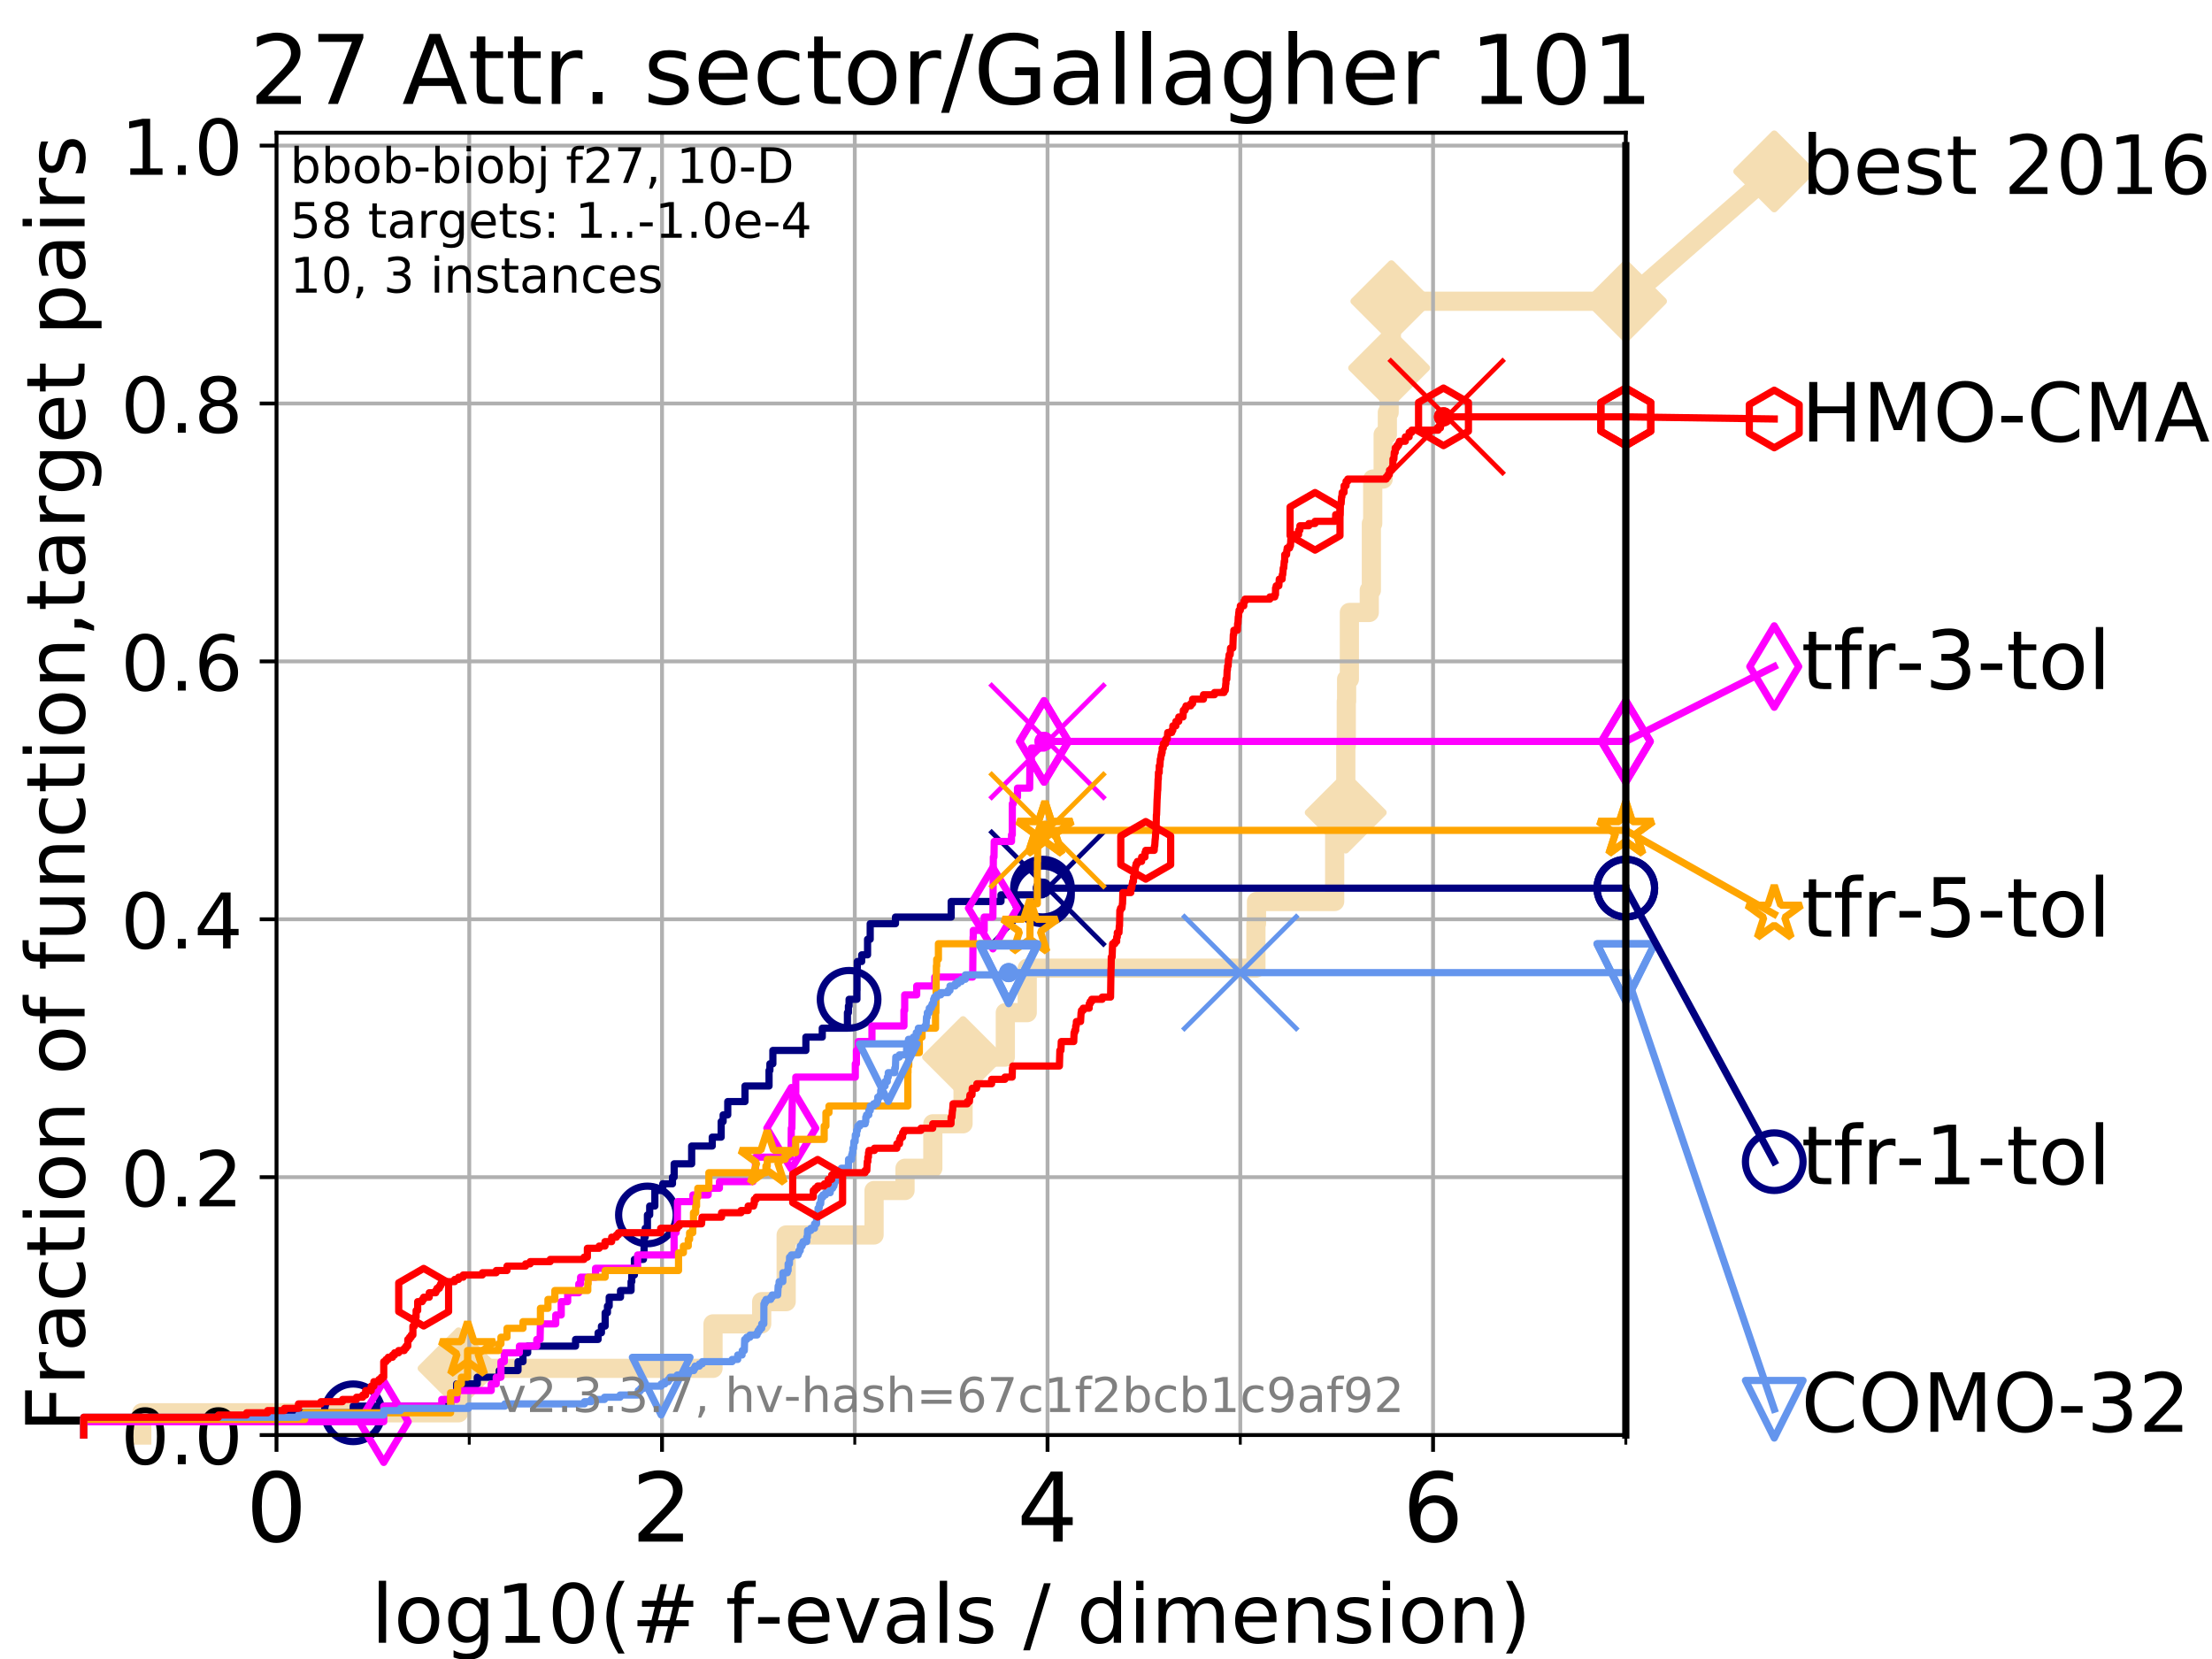 <?xml version="1.0" encoding="utf-8" standalone="no"?>
<!DOCTYPE svg PUBLIC "-//W3C//DTD SVG 1.1//EN"
  "http://www.w3.org/Graphics/SVG/1.1/DTD/svg11.dtd">
<!-- Created with matplotlib (https://matplotlib.org/) -->
<svg height="345.6pt" version="1.1" viewBox="0 0 460.8 345.6" width="460.8pt" xmlns="http://www.w3.org/2000/svg" xmlns:xlink="http://www.w3.org/1999/xlink">
 <defs>
  <style type="text/css">
*{stroke-linecap:butt;stroke-linejoin:round;}
  </style>
 </defs>
 <g id="figure_1">
  <g id="patch_1">
   <path d="M 0 345.6 
L 460.8 345.6 
L 460.8 0 
L 0 0 
z
" style="fill:#ffffff;"/>
  </g>
  <g id="axes_1">
   <g id="patch_2">
    <path d="M 57.6 298.944 
L 338.688 298.944 
L 338.688 27.648 
L 57.6 27.648 
z
" style="fill:#ffffff;"/>
   </g>
   <g id="line2d_1">
    <path d="M 29.533 298.944 
L 29.533 294.313 
L 95.526 294.313 
L 95.526 285.05 
L 148.535 285.05 
L 148.535 275.788 
L 158.674 275.788 
L 158.674 271.157 
L 163.773 271.157 
L 163.773 257.263 
L 182.083 257.263 
L 182.083 248.001 
L 188.533 248.001 
L 188.533 243.37 
L 194.325 243.37 
L 194.325 234.107 
L 200.621 234.107 
L 200.621 220.214 
L 209.426 220.214 
L 209.426 210.951 
L 213.991 210.951 
L 213.991 201.689 
L 261.63 201.689 
L 261.63 192.426 
L 261.75 192.426 
L 261.75 187.795 
L 278.036 187.795 
L 278.036 173.901 
L 280.339 173.901 
L 280.339 169.27 
L 280.354 169.27 
L 280.354 155.377 
L 280.454 155.377 
L 280.454 146.114 
L 280.522 146.114 
L 280.522 141.483 
L 281.099 141.483 
L 281.099 127.589 
L 285.246 127.589 
L 285.246 122.958 
L 285.681 122.958 
L 285.681 109.065 
L 285.961 109.065 
L 285.961 99.802 
L 288.137 99.802 
L 288.137 90.54 
L 289.012 90.54 
L 289.012 85.909 
L 289.384 85.909 
L 289.384 76.646 
L 289.849 76.646 
L 289.849 62.753 
L 338.688 62.753 
" style="fill:none;stroke:#f5deb3;stroke-linecap:square;stroke-width:4;"/>
   </g>
   <g id="line2d_2">
    <defs>
     <path d="M 0 7.778 
L 7.778 0 
L 0 -7.778 
L -7.778 0 
z
" id="m6e89c9b49e" style="stroke:#f5deb3;stroke-linejoin:miter;stroke-width:1.5;"/>
    </defs>
    <g>
     <use style="fill:#f5deb3;stroke:#f5deb3;stroke-linejoin:miter;stroke-width:1.5;" x="95.526" xlink:href="#m6e89c9b49e" y="285.05"/>
     <use style="fill:#f5deb3;stroke:#f5deb3;stroke-linejoin:miter;stroke-width:1.5;" x="200.621" xlink:href="#m6e89c9b49e" y="220.214"/>
     <use style="fill:#f5deb3;stroke:#f5deb3;stroke-linejoin:miter;stroke-width:1.5;" x="280.339" xlink:href="#m6e89c9b49e" y="169.27"/>
     <use style="fill:#f5deb3;stroke:#f5deb3;stroke-linejoin:miter;stroke-width:1.5;" x="289.384" xlink:href="#m6e89c9b49e" y="76.646"/>
     <use style="fill:#f5deb3;stroke:#f5deb3;stroke-linejoin:miter;stroke-width:1.5;" x="289.849" xlink:href="#m6e89c9b49e" y="62.753"/>
     <use style="fill:#f5deb3;stroke:#f5deb3;stroke-linejoin:miter;stroke-width:1.5;" x="338.688" xlink:href="#m6e89c9b49e" y="62.753"/>
    </g>
   </g>
   <g id="line2d_3">
    <path style="fill:none;stroke:#f5deb3;stroke-linecap:square;stroke-width:4;"/>
    <g/>
   </g>
   <g id="line2d_4">
    <path d="M 338.688 62.753 
L 369.608 35.706 
" style="fill:none;stroke:#f5deb3;stroke-linecap:square;stroke-width:4;"/>
    <g>
     <use style="fill:#f5deb3;stroke:#f5deb3;stroke-linejoin:miter;stroke-width:1.5;" x="338.688" xlink:href="#m6e89c9b49e" y="62.753"/>
     <use style="fill:#f5deb3;stroke:#f5deb3;stroke-linejoin:miter;stroke-width:1.5;" x="369.608" xlink:href="#m6e89c9b49e" y="35.706"/>
    </g>
   </g>
   <g id="matplotlib.axis_1">
    <g id="xtick_1">
     <g id="line2d_5">
      <path clip-path="url(#p9c0b50ef78)" d="M 57.6 298.944 
L 57.6 27.648 
" style="fill:none;stroke:#b0b0b0;stroke-linecap:square;stroke-width:0.8;"/>
     </g>
     <g id="line2d_6">
      <defs>
       <path d="M 0 0 
L 0 3.5 
" id="m3aefadd583" style="stroke:#000000;stroke-width:0.8;"/>
      </defs>
      <g>
       <use style="stroke:#000000;stroke-width:0.8;" x="57.6" xlink:href="#m3aefadd583" y="298.944"/>
      </g>
     </g>
     <g id="text_1">
      <!-- 0 -->
      <defs>
       <path d="M 31.781 66.406 
Q 24.172 66.406 20.328 58.906 
Q 16.5 51.422 16.5 36.375 
Q 16.5 21.391 20.328 13.891 
Q 24.172 6.391 31.781 6.391 
Q 39.453 6.391 43.281 13.891 
Q 47.125 21.391 47.125 36.375 
Q 47.125 51.422 43.281 58.906 
Q 39.453 66.406 31.781 66.406 
z
M 31.781 74.219 
Q 44.047 74.219 50.516 64.516 
Q 56.984 54.828 56.984 36.375 
Q 56.984 17.969 50.516 8.266 
Q 44.047 -1.422 31.781 -1.422 
Q 19.531 -1.422 13.062 8.266 
Q 6.594 17.969 6.594 36.375 
Q 6.594 54.828 13.062 64.516 
Q 19.531 74.219 31.781 74.219 
z
" id="DejaVuSans-48"/>
      </defs>
      <g transform="translate(51.237 321.141)scale(0.2 -0.2)">
       <use xlink:href="#DejaVuSans-48"/>
      </g>
     </g>
    </g>
    <g id="xtick_2">
     <g id="line2d_7">
      <path clip-path="url(#p9c0b50ef78)" d="M 137.911 298.944 
L 137.911 27.648 
" style="fill:none;stroke:#b0b0b0;stroke-linecap:square;stroke-width:0.8;"/>
     </g>
     <g id="line2d_8">
      <g>
       <use style="stroke:#000000;stroke-width:0.8;" x="137.911" xlink:href="#m3aefadd583" y="298.944"/>
      </g>
     </g>
     <g id="text_2">
      <!-- 2 -->
      <defs>
       <path d="M 19.188 8.297 
L 53.609 8.297 
L 53.609 0 
L 7.328 0 
L 7.328 8.297 
Q 12.938 14.109 22.625 23.891 
Q 32.328 33.688 34.812 36.531 
Q 39.547 41.844 41.422 45.531 
Q 43.312 49.219 43.312 52.781 
Q 43.312 58.594 39.234 62.25 
Q 35.156 65.922 28.609 65.922 
Q 23.969 65.922 18.812 64.312 
Q 13.672 62.703 7.812 59.422 
L 7.812 69.391 
Q 13.766 71.781 18.938 73 
Q 24.125 74.219 28.422 74.219 
Q 39.75 74.219 46.484 68.547 
Q 53.219 62.891 53.219 53.422 
Q 53.219 48.922 51.531 44.891 
Q 49.859 40.875 45.406 35.406 
Q 44.188 33.984 37.641 27.219 
Q 31.109 20.453 19.188 8.297 
z
" id="DejaVuSans-50"/>
      </defs>
      <g transform="translate(131.548 321.141)scale(0.2 -0.2)">
       <use xlink:href="#DejaVuSans-50"/>
      </g>
     </g>
    </g>
    <g id="xtick_3">
     <g id="line2d_9">
      <path clip-path="url(#p9c0b50ef78)" d="M 218.222 298.944 
L 218.222 27.648 
" style="fill:none;stroke:#b0b0b0;stroke-linecap:square;stroke-width:0.8;"/>
     </g>
     <g id="line2d_10">
      <g>
       <use style="stroke:#000000;stroke-width:0.8;" x="218.222" xlink:href="#m3aefadd583" y="298.944"/>
      </g>
     </g>
     <g id="text_3">
      <!-- 4 -->
      <defs>
       <path d="M 37.797 64.312 
L 12.891 25.391 
L 37.797 25.391 
z
M 35.203 72.906 
L 47.609 72.906 
L 47.609 25.391 
L 58.016 25.391 
L 58.016 17.188 
L 47.609 17.188 
L 47.609 0 
L 37.797 0 
L 37.797 17.188 
L 4.891 17.188 
L 4.891 26.703 
z
" id="DejaVuSans-52"/>
      </defs>
      <g transform="translate(211.859 321.141)scale(0.2 -0.2)">
       <use xlink:href="#DejaVuSans-52"/>
      </g>
     </g>
    </g>
    <g id="xtick_4">
     <g id="line2d_11">
      <path clip-path="url(#p9c0b50ef78)" d="M 298.533 298.944 
L 298.533 27.648 
" style="fill:none;stroke:#b0b0b0;stroke-linecap:square;stroke-width:0.8;"/>
     </g>
     <g id="line2d_12">
      <g>
       <use style="stroke:#000000;stroke-width:0.8;" x="298.533" xlink:href="#m3aefadd583" y="298.944"/>
      </g>
     </g>
     <g id="text_4">
      <!-- 6 -->
      <defs>
       <path d="M 33.016 40.375 
Q 26.375 40.375 22.484 35.828 
Q 18.609 31.297 18.609 23.391 
Q 18.609 15.531 22.484 10.953 
Q 26.375 6.391 33.016 6.391 
Q 39.656 6.391 43.531 10.953 
Q 47.406 15.531 47.406 23.391 
Q 47.406 31.297 43.531 35.828 
Q 39.656 40.375 33.016 40.375 
z
M 52.594 71.297 
L 52.594 62.312 
Q 48.875 64.062 45.094 64.984 
Q 41.312 65.922 37.594 65.922 
Q 27.828 65.922 22.672 59.328 
Q 17.531 52.734 16.797 39.406 
Q 19.672 43.656 24.016 45.922 
Q 28.375 48.188 33.594 48.188 
Q 44.578 48.188 50.953 41.516 
Q 57.328 34.859 57.328 23.391 
Q 57.328 12.156 50.688 5.359 
Q 44.047 -1.422 33.016 -1.422 
Q 20.359 -1.422 13.672 8.266 
Q 6.984 17.969 6.984 36.375 
Q 6.984 53.656 15.188 63.938 
Q 23.391 74.219 37.203 74.219 
Q 40.922 74.219 44.703 73.484 
Q 48.484 72.75 52.594 71.297 
z
" id="DejaVuSans-54"/>
      </defs>
      <g transform="translate(292.17 321.141)scale(0.2 -0.2)">
       <use xlink:href="#DejaVuSans-54"/>
      </g>
     </g>
    </g>
    <g id="xtick_5">
     <g id="line2d_13">
      <path clip-path="url(#p9c0b50ef78)" d="M 97.755 298.944 
L 97.755 27.648 
" style="fill:none;stroke:#b0b0b0;stroke-linecap:square;stroke-width:0.8;"/>
     </g>
     <g id="line2d_14">
      <defs>
       <path d="M 0 0 
L 0 2 
" id="m64c8b2e0bb" style="stroke:#000000;stroke-width:0.6;"/>
      </defs>
      <g>
       <use style="stroke:#000000;stroke-width:0.6;" x="97.755" xlink:href="#m64c8b2e0bb" y="298.944"/>
      </g>
     </g>
    </g>
    <g id="xtick_6">
     <g id="line2d_15">
      <path clip-path="url(#p9c0b50ef78)" d="M 178.066 298.944 
L 178.066 27.648 
" style="fill:none;stroke:#b0b0b0;stroke-linecap:square;stroke-width:0.8;"/>
     </g>
     <g id="line2d_16">
      <g>
       <use style="stroke:#000000;stroke-width:0.6;" x="178.066" xlink:href="#m64c8b2e0bb" y="298.944"/>
      </g>
     </g>
    </g>
    <g id="xtick_7">
     <g id="line2d_17">
      <path clip-path="url(#p9c0b50ef78)" d="M 258.377 298.944 
L 258.377 27.648 
" style="fill:none;stroke:#b0b0b0;stroke-linecap:square;stroke-width:0.8;"/>
     </g>
     <g id="line2d_18">
      <g>
       <use style="stroke:#000000;stroke-width:0.6;" x="258.377" xlink:href="#m64c8b2e0bb" y="298.944"/>
      </g>
     </g>
    </g>
    <g id="xtick_8">
     <g id="line2d_19">
      <path clip-path="url(#p9c0b50ef78)" d="M 338.688 298.944 
L 338.688 27.648 
" style="fill:none;stroke:#b0b0b0;stroke-linecap:square;stroke-width:0.8;"/>
     </g>
     <g id="line2d_20">
      <g>
       <use style="stroke:#000000;stroke-width:0.6;" x="338.688" xlink:href="#m64c8b2e0bb" y="298.944"/>
      </g>
     </g>
    </g>
    <g id="text_5">
     <!-- log10(# f-evals / dimension) -->
     <defs>
      <path d="M 9.422 75.984 
L 18.406 75.984 
L 18.406 0 
L 9.422 0 
z
" id="DejaVuSans-108"/>
      <path d="M 30.609 48.391 
Q 23.391 48.391 19.188 42.75 
Q 14.984 37.109 14.984 27.297 
Q 14.984 17.484 19.156 11.844 
Q 23.344 6.203 30.609 6.203 
Q 37.797 6.203 41.984 11.859 
Q 46.188 17.531 46.188 27.297 
Q 46.188 37.016 41.984 42.703 
Q 37.797 48.391 30.609 48.391 
z
M 30.609 56 
Q 42.328 56 49.016 48.375 
Q 55.719 40.766 55.719 27.297 
Q 55.719 13.875 49.016 6.219 
Q 42.328 -1.422 30.609 -1.422 
Q 18.844 -1.422 12.172 6.219 
Q 5.516 13.875 5.516 27.297 
Q 5.516 40.766 12.172 48.375 
Q 18.844 56 30.609 56 
z
" id="DejaVuSans-111"/>
      <path d="M 45.406 27.984 
Q 45.406 37.75 41.375 43.109 
Q 37.359 48.484 30.078 48.484 
Q 22.859 48.484 18.828 43.109 
Q 14.797 37.75 14.797 27.984 
Q 14.797 18.266 18.828 12.891 
Q 22.859 7.516 30.078 7.516 
Q 37.359 7.516 41.375 12.891 
Q 45.406 18.266 45.406 27.984 
z
M 54.391 6.781 
Q 54.391 -7.172 48.188 -13.984 
Q 42 -20.797 29.203 -20.797 
Q 24.469 -20.797 20.266 -20.094 
Q 16.062 -19.391 12.109 -17.922 
L 12.109 -9.188 
Q 16.062 -11.328 19.922 -12.344 
Q 23.781 -13.375 27.781 -13.375 
Q 36.625 -13.375 41.016 -8.766 
Q 45.406 -4.156 45.406 5.172 
L 45.406 9.625 
Q 42.625 4.781 38.281 2.391 
Q 33.938 0 27.875 0 
Q 17.828 0 11.672 7.656 
Q 5.516 15.328 5.516 27.984 
Q 5.516 40.672 11.672 48.328 
Q 17.828 56 27.875 56 
Q 33.938 56 38.281 53.609 
Q 42.625 51.219 45.406 46.391 
L 45.406 54.688 
L 54.391 54.688 
z
" id="DejaVuSans-103"/>
      <path d="M 12.406 8.297 
L 28.516 8.297 
L 28.516 63.922 
L 10.984 60.406 
L 10.984 69.391 
L 28.422 72.906 
L 38.281 72.906 
L 38.281 8.297 
L 54.391 8.297 
L 54.391 0 
L 12.406 0 
z
" id="DejaVuSans-49"/>
      <path d="M 31 75.875 
Q 24.469 64.656 21.281 53.656 
Q 18.109 42.672 18.109 31.391 
Q 18.109 20.125 21.312 9.062 
Q 24.516 -2 31 -13.188 
L 23.188 -13.188 
Q 15.875 -1.703 12.234 9.375 
Q 8.594 20.453 8.594 31.391 
Q 8.594 42.281 12.203 53.312 
Q 15.828 64.359 23.188 75.875 
z
" id="DejaVuSans-40"/>
      <path d="M 51.125 44 
L 36.922 44 
L 32.812 27.688 
L 47.125 27.688 
z
M 43.797 71.781 
L 38.719 51.516 
L 52.984 51.516 
L 58.109 71.781 
L 65.922 71.781 
L 60.891 51.516 
L 76.125 51.516 
L 76.125 44 
L 58.984 44 
L 54.984 27.688 
L 70.516 27.688 
L 70.516 20.219 
L 53.078 20.219 
L 48 0 
L 40.188 0 
L 45.219 20.219 
L 30.906 20.219 
L 25.875 0 
L 18.016 0 
L 23.094 20.219 
L 7.719 20.219 
L 7.719 27.688 
L 24.906 27.688 
L 29 44 
L 13.281 44 
L 13.281 51.516 
L 30.906 51.516 
L 35.891 71.781 
z
" id="DejaVuSans-35"/>
      <path id="DejaVuSans-32"/>
      <path d="M 37.109 75.984 
L 37.109 68.5 
L 28.516 68.5 
Q 23.688 68.5 21.797 66.547 
Q 19.922 64.594 19.922 59.516 
L 19.922 54.688 
L 34.719 54.688 
L 34.719 47.703 
L 19.922 47.703 
L 19.922 0 
L 10.891 0 
L 10.891 47.703 
L 2.297 47.703 
L 2.297 54.688 
L 10.891 54.688 
L 10.891 58.5 
Q 10.891 67.625 15.141 71.797 
Q 19.391 75.984 28.609 75.984 
z
" id="DejaVuSans-102"/>
      <path d="M 4.891 31.391 
L 31.203 31.391 
L 31.203 23.391 
L 4.891 23.391 
z
" id="DejaVuSans-45"/>
      <path d="M 56.203 29.594 
L 56.203 25.203 
L 14.891 25.203 
Q 15.484 15.922 20.484 11.062 
Q 25.484 6.203 34.422 6.203 
Q 39.594 6.203 44.453 7.469 
Q 49.312 8.734 54.109 11.281 
L 54.109 2.781 
Q 49.266 0.734 44.188 -0.344 
Q 39.109 -1.422 33.891 -1.422 
Q 20.797 -1.422 13.156 6.188 
Q 5.516 13.812 5.516 26.812 
Q 5.516 40.234 12.766 48.109 
Q 20.016 56 32.328 56 
Q 43.359 56 49.781 48.891 
Q 56.203 41.797 56.203 29.594 
z
M 47.219 32.234 
Q 47.125 39.594 43.094 43.984 
Q 39.062 48.391 32.422 48.391 
Q 24.906 48.391 20.391 44.141 
Q 15.875 39.891 15.188 32.172 
z
" id="DejaVuSans-101"/>
      <path d="M 2.984 54.688 
L 12.5 54.688 
L 29.594 8.797 
L 46.688 54.688 
L 56.203 54.688 
L 35.688 0 
L 23.484 0 
z
" id="DejaVuSans-118"/>
      <path d="M 34.281 27.484 
Q 23.391 27.484 19.188 25 
Q 14.984 22.516 14.984 16.5 
Q 14.984 11.719 18.141 8.906 
Q 21.297 6.109 26.703 6.109 
Q 34.188 6.109 38.703 11.406 
Q 43.219 16.703 43.219 25.484 
L 43.219 27.484 
z
M 52.203 31.203 
L 52.203 0 
L 43.219 0 
L 43.219 8.297 
Q 40.141 3.328 35.547 0.953 
Q 30.953 -1.422 24.312 -1.422 
Q 15.922 -1.422 10.953 3.297 
Q 6 8.016 6 15.922 
Q 6 25.141 12.172 29.828 
Q 18.359 34.516 30.609 34.516 
L 43.219 34.516 
L 43.219 35.406 
Q 43.219 41.609 39.141 45 
Q 35.062 48.391 27.688 48.391 
Q 23 48.391 18.547 47.266 
Q 14.109 46.141 10.016 43.891 
L 10.016 52.203 
Q 14.938 54.109 19.578 55.047 
Q 24.219 56 28.609 56 
Q 40.484 56 46.344 49.844 
Q 52.203 43.703 52.203 31.203 
z
" id="DejaVuSans-97"/>
      <path d="M 44.281 53.078 
L 44.281 44.578 
Q 40.484 46.531 36.375 47.5 
Q 32.281 48.484 27.875 48.484 
Q 21.188 48.484 17.844 46.438 
Q 14.5 44.391 14.5 40.281 
Q 14.5 37.156 16.891 35.375 
Q 19.281 33.594 26.516 31.984 
L 29.594 31.297 
Q 39.156 29.25 43.188 25.516 
Q 47.219 21.781 47.219 15.094 
Q 47.219 7.469 41.188 3.016 
Q 35.156 -1.422 24.609 -1.422 
Q 20.219 -1.422 15.453 -0.562 
Q 10.688 0.297 5.422 2 
L 5.422 11.281 
Q 10.406 8.688 15.234 7.391 
Q 20.062 6.109 24.812 6.109 
Q 31.156 6.109 34.562 8.281 
Q 37.984 10.453 37.984 14.406 
Q 37.984 18.062 35.516 20.016 
Q 33.062 21.969 24.703 23.781 
L 21.578 24.516 
Q 13.234 26.266 9.516 29.906 
Q 5.812 33.547 5.812 39.891 
Q 5.812 47.609 11.281 51.797 
Q 16.75 56 26.812 56 
Q 31.781 56 36.172 55.266 
Q 40.578 54.547 44.281 53.078 
z
" id="DejaVuSans-115"/>
      <path d="M 25.391 72.906 
L 33.688 72.906 
L 8.297 -9.281 
L 0 -9.281 
z
" id="DejaVuSans-47"/>
      <path d="M 45.406 46.391 
L 45.406 75.984 
L 54.391 75.984 
L 54.391 0 
L 45.406 0 
L 45.406 8.203 
Q 42.578 3.328 38.25 0.953 
Q 33.938 -1.422 27.875 -1.422 
Q 17.969 -1.422 11.734 6.484 
Q 5.516 14.406 5.516 27.297 
Q 5.516 40.188 11.734 48.094 
Q 17.969 56 27.875 56 
Q 33.938 56 38.25 53.625 
Q 42.578 51.266 45.406 46.391 
z
M 14.797 27.297 
Q 14.797 17.391 18.875 11.75 
Q 22.953 6.109 30.078 6.109 
Q 37.203 6.109 41.297 11.75 
Q 45.406 17.391 45.406 27.297 
Q 45.406 37.203 41.297 42.844 
Q 37.203 48.484 30.078 48.484 
Q 22.953 48.484 18.875 42.844 
Q 14.797 37.203 14.797 27.297 
z
" id="DejaVuSans-100"/>
      <path d="M 9.422 54.688 
L 18.406 54.688 
L 18.406 0 
L 9.422 0 
z
M 9.422 75.984 
L 18.406 75.984 
L 18.406 64.594 
L 9.422 64.594 
z
" id="DejaVuSans-105"/>
      <path d="M 52 44.188 
Q 55.375 50.25 60.062 53.125 
Q 64.75 56 71.094 56 
Q 79.641 56 84.281 50.016 
Q 88.922 44.047 88.922 33.016 
L 88.922 0 
L 79.891 0 
L 79.891 32.719 
Q 79.891 40.578 77.094 44.375 
Q 74.312 48.188 68.609 48.188 
Q 61.625 48.188 57.562 43.547 
Q 53.516 38.922 53.516 30.906 
L 53.516 0 
L 44.484 0 
L 44.484 32.719 
Q 44.484 40.625 41.703 44.406 
Q 38.922 48.188 33.109 48.188 
Q 26.219 48.188 22.156 43.531 
Q 18.109 38.875 18.109 30.906 
L 18.109 0 
L 9.078 0 
L 9.078 54.688 
L 18.109 54.688 
L 18.109 46.188 
Q 21.188 51.219 25.484 53.609 
Q 29.781 56 35.688 56 
Q 41.656 56 45.828 52.969 
Q 50 49.953 52 44.188 
z
" id="DejaVuSans-109"/>
      <path d="M 54.891 33.016 
L 54.891 0 
L 45.906 0 
L 45.906 32.719 
Q 45.906 40.484 42.875 44.328 
Q 39.844 48.188 33.797 48.188 
Q 26.516 48.188 22.312 43.547 
Q 18.109 38.922 18.109 30.906 
L 18.109 0 
L 9.078 0 
L 9.078 54.688 
L 18.109 54.688 
L 18.109 46.188 
Q 21.344 51.125 25.703 53.562 
Q 30.078 56 35.797 56 
Q 45.219 56 50.047 50.172 
Q 54.891 44.344 54.891 33.016 
z
" id="DejaVuSans-110"/>
      <path d="M 8.016 75.875 
L 15.828 75.875 
Q 23.141 64.359 26.781 53.312 
Q 30.422 42.281 30.422 31.391 
Q 30.422 20.453 26.781 9.375 
Q 23.141 -1.703 15.828 -13.188 
L 8.016 -13.188 
Q 14.5 -2 17.703 9.062 
Q 20.906 20.125 20.906 31.391 
Q 20.906 42.672 17.703 53.656 
Q 14.5 64.656 8.016 75.875 
z
" id="DejaVuSans-41"/>
     </defs>
     <g transform="translate(77.303 342.218)scale(0.17 -0.17)">
      <use xlink:href="#DejaVuSans-108"/>
      <use x="27.783" xlink:href="#DejaVuSans-111"/>
      <use x="88.965" xlink:href="#DejaVuSans-103"/>
      <use x="152.441" xlink:href="#DejaVuSans-49"/>
      <use x="216.064" xlink:href="#DejaVuSans-48"/>
      <use x="279.688" xlink:href="#DejaVuSans-40"/>
      <use x="318.701" xlink:href="#DejaVuSans-35"/>
      <use x="402.49" xlink:href="#DejaVuSans-32"/>
      <use x="434.277" xlink:href="#DejaVuSans-102"/>
      <use x="469.404" xlink:href="#DejaVuSans-45"/>
      <use x="505.488" xlink:href="#DejaVuSans-101"/>
      <use x="567.012" xlink:href="#DejaVuSans-118"/>
      <use x="626.191" xlink:href="#DejaVuSans-97"/>
      <use x="687.471" xlink:href="#DejaVuSans-108"/>
      <use x="715.254" xlink:href="#DejaVuSans-115"/>
      <use x="767.354" xlink:href="#DejaVuSans-32"/>
      <use x="799.141" xlink:href="#DejaVuSans-47"/>
      <use x="832.832" xlink:href="#DejaVuSans-32"/>
      <use x="864.619" xlink:href="#DejaVuSans-100"/>
      <use x="928.096" xlink:href="#DejaVuSans-105"/>
      <use x="955.879" xlink:href="#DejaVuSans-109"/>
      <use x="1053.291" xlink:href="#DejaVuSans-101"/>
      <use x="1114.814" xlink:href="#DejaVuSans-110"/>
      <use x="1178.193" xlink:href="#DejaVuSans-115"/>
      <use x="1230.293" xlink:href="#DejaVuSans-105"/>
      <use x="1258.076" xlink:href="#DejaVuSans-111"/>
      <use x="1319.258" xlink:href="#DejaVuSans-110"/>
      <use x="1382.637" xlink:href="#DejaVuSans-41"/>
     </g>
    </g>
   </g>
   <g id="matplotlib.axis_2">
    <g id="ytick_1">
     <g id="line2d_21">
      <path clip-path="url(#p9c0b50ef78)" d="M 57.6 298.944 
L 338.688 298.944 
" style="fill:none;stroke:#b0b0b0;stroke-linecap:square;stroke-width:0.8;"/>
     </g>
     <g id="line2d_22">
      <defs>
       <path d="M 0 0 
L -3.5 0 
" id="md026485bbd" style="stroke:#000000;stroke-width:0.8;"/>
      </defs>
      <g>
       <use style="stroke:#000000;stroke-width:0.8;" x="57.6" xlink:href="#md026485bbd" y="298.944"/>
      </g>
     </g>
     <g id="text_6">
      <!-- 0.0 -->
      <defs>
       <path d="M 10.688 12.406 
L 21 12.406 
L 21 0 
L 10.688 0 
z
" id="DejaVuSans-46"/>
      </defs>
      <g transform="translate(25.155 305.023)scale(0.16 -0.16)">
       <use xlink:href="#DejaVuSans-48"/>
       <use x="63.623" xlink:href="#DejaVuSans-46"/>
       <use x="95.41" xlink:href="#DejaVuSans-48"/>
      </g>
     </g>
    </g>
    <g id="ytick_2">
     <g id="line2d_23">
      <path clip-path="url(#p9c0b50ef78)" d="M 57.6 245.222 
L 338.688 245.222 
" style="fill:none;stroke:#b0b0b0;stroke-linecap:square;stroke-width:0.8;"/>
     </g>
     <g id="line2d_24">
      <g>
       <use style="stroke:#000000;stroke-width:0.8;" x="57.6" xlink:href="#md026485bbd" y="245.222"/>
      </g>
     </g>
     <g id="text_7">
      <!-- 0.2 -->
      <g transform="translate(25.155 251.301)scale(0.16 -0.16)">
       <use xlink:href="#DejaVuSans-48"/>
       <use x="63.623" xlink:href="#DejaVuSans-46"/>
       <use x="95.41" xlink:href="#DejaVuSans-50"/>
      </g>
     </g>
    </g>
    <g id="ytick_3">
     <g id="line2d_25">
      <path clip-path="url(#p9c0b50ef78)" d="M 57.6 191.5 
L 338.688 191.5 
" style="fill:none;stroke:#b0b0b0;stroke-linecap:square;stroke-width:0.8;"/>
     </g>
     <g id="line2d_26">
      <g>
       <use style="stroke:#000000;stroke-width:0.8;" x="57.6" xlink:href="#md026485bbd" y="191.5"/>
      </g>
     </g>
     <g id="text_8">
      <!-- 0.4 -->
      <g transform="translate(25.155 197.579)scale(0.16 -0.16)">
       <use xlink:href="#DejaVuSans-48"/>
       <use x="63.623" xlink:href="#DejaVuSans-46"/>
       <use x="95.41" xlink:href="#DejaVuSans-52"/>
      </g>
     </g>
    </g>
    <g id="ytick_4">
     <g id="line2d_27">
      <path clip-path="url(#p9c0b50ef78)" d="M 57.6 137.778 
L 338.688 137.778 
" style="fill:none;stroke:#b0b0b0;stroke-linecap:square;stroke-width:0.8;"/>
     </g>
     <g id="line2d_28">
      <g>
       <use style="stroke:#000000;stroke-width:0.8;" x="57.6" xlink:href="#md026485bbd" y="137.778"/>
      </g>
     </g>
     <g id="text_9">
      <!-- 0.6 -->
      <g transform="translate(25.155 143.857)scale(0.16 -0.16)">
       <use xlink:href="#DejaVuSans-48"/>
       <use x="63.623" xlink:href="#DejaVuSans-46"/>
       <use x="95.41" xlink:href="#DejaVuSans-54"/>
      </g>
     </g>
    </g>
    <g id="ytick_5">
     <g id="line2d_29">
      <path clip-path="url(#p9c0b50ef78)" d="M 57.6 84.056 
L 338.688 84.056 
" style="fill:none;stroke:#b0b0b0;stroke-linecap:square;stroke-width:0.8;"/>
     </g>
     <g id="line2d_30">
      <g>
       <use style="stroke:#000000;stroke-width:0.8;" x="57.6" xlink:href="#md026485bbd" y="84.056"/>
      </g>
     </g>
     <g id="text_10">
      <!-- 0.8 -->
      <defs>
       <path d="M 31.781 34.625 
Q 24.75 34.625 20.719 30.859 
Q 16.703 27.094 16.703 20.516 
Q 16.703 13.922 20.719 10.156 
Q 24.75 6.391 31.781 6.391 
Q 38.812 6.391 42.859 10.172 
Q 46.922 13.969 46.922 20.516 
Q 46.922 27.094 42.891 30.859 
Q 38.875 34.625 31.781 34.625 
z
M 21.922 38.812 
Q 15.578 40.375 12.031 44.719 
Q 8.5 49.078 8.5 55.328 
Q 8.5 64.062 14.719 69.141 
Q 20.953 74.219 31.781 74.219 
Q 42.672 74.219 48.875 69.141 
Q 55.078 64.062 55.078 55.328 
Q 55.078 49.078 51.531 44.719 
Q 48 40.375 41.703 38.812 
Q 48.828 37.156 52.797 32.312 
Q 56.781 27.484 56.781 20.516 
Q 56.781 9.906 50.312 4.234 
Q 43.844 -1.422 31.781 -1.422 
Q 19.734 -1.422 13.25 4.234 
Q 6.781 9.906 6.781 20.516 
Q 6.781 27.484 10.781 32.312 
Q 14.797 37.156 21.922 38.812 
z
M 18.312 54.391 
Q 18.312 48.734 21.844 45.562 
Q 25.391 42.391 31.781 42.391 
Q 38.141 42.391 41.719 45.562 
Q 45.312 48.734 45.312 54.391 
Q 45.312 60.062 41.719 63.234 
Q 38.141 66.406 31.781 66.406 
Q 25.391 66.406 21.844 63.234 
Q 18.312 60.062 18.312 54.391 
z
" id="DejaVuSans-56"/>
      </defs>
      <g transform="translate(25.155 90.135)scale(0.16 -0.16)">
       <use xlink:href="#DejaVuSans-48"/>
       <use x="63.623" xlink:href="#DejaVuSans-46"/>
       <use x="95.41" xlink:href="#DejaVuSans-56"/>
      </g>
     </g>
    </g>
    <g id="ytick_6">
     <g id="line2d_31">
      <path clip-path="url(#p9c0b50ef78)" d="M 57.6 30.334 
L 338.688 30.334 
" style="fill:none;stroke:#b0b0b0;stroke-linecap:square;stroke-width:0.8;"/>
     </g>
     <g id="line2d_32">
      <g>
       <use style="stroke:#000000;stroke-width:0.8;" x="57.6" xlink:href="#md026485bbd" y="30.334"/>
      </g>
     </g>
     <g id="text_11">
      <!-- 1.0 -->
      <g transform="translate(25.155 36.413)scale(0.16 -0.16)">
       <use xlink:href="#DejaVuSans-49"/>
       <use x="63.623" xlink:href="#DejaVuSans-46"/>
       <use x="95.41" xlink:href="#DejaVuSans-48"/>
      </g>
     </g>
    </g>
    <g id="text_12">
     <!-- Fraction of function,target pairs -->
     <defs>
      <path d="M 9.812 72.906 
L 51.703 72.906 
L 51.703 64.594 
L 19.672 64.594 
L 19.672 43.109 
L 48.578 43.109 
L 48.578 34.812 
L 19.672 34.812 
L 19.672 0 
L 9.812 0 
z
" id="DejaVuSans-70"/>
      <path d="M 41.109 46.297 
Q 39.594 47.172 37.812 47.578 
Q 36.031 48 33.891 48 
Q 26.266 48 22.188 43.047 
Q 18.109 38.094 18.109 28.812 
L 18.109 0 
L 9.078 0 
L 9.078 54.688 
L 18.109 54.688 
L 18.109 46.188 
Q 20.953 51.172 25.484 53.578 
Q 30.031 56 36.531 56 
Q 37.453 56 38.578 55.875 
Q 39.703 55.766 41.062 55.516 
z
" id="DejaVuSans-114"/>
      <path d="M 48.781 52.594 
L 48.781 44.188 
Q 44.969 46.297 41.141 47.344 
Q 37.312 48.391 33.406 48.391 
Q 24.656 48.391 19.812 42.844 
Q 14.984 37.312 14.984 27.297 
Q 14.984 17.281 19.812 11.734 
Q 24.656 6.203 33.406 6.203 
Q 37.312 6.203 41.141 7.25 
Q 44.969 8.297 48.781 10.406 
L 48.781 2.094 
Q 45.016 0.344 40.984 -0.531 
Q 36.969 -1.422 32.422 -1.422 
Q 20.062 -1.422 12.781 6.344 
Q 5.516 14.109 5.516 27.297 
Q 5.516 40.672 12.859 48.328 
Q 20.219 56 33.016 56 
Q 37.156 56 41.109 55.141 
Q 45.062 54.297 48.781 52.594 
z
" id="DejaVuSans-99"/>
      <path d="M 18.312 70.219 
L 18.312 54.688 
L 36.812 54.688 
L 36.812 47.703 
L 18.312 47.703 
L 18.312 18.016 
Q 18.312 11.328 20.141 9.422 
Q 21.969 7.516 27.594 7.516 
L 36.812 7.516 
L 36.812 0 
L 27.594 0 
Q 17.188 0 13.234 3.875 
Q 9.281 7.766 9.281 18.016 
L 9.281 47.703 
L 2.688 47.703 
L 2.688 54.688 
L 9.281 54.688 
L 9.281 70.219 
z
" id="DejaVuSans-116"/>
      <path d="M 8.5 21.578 
L 8.5 54.688 
L 17.484 54.688 
L 17.484 21.922 
Q 17.484 14.156 20.5 10.266 
Q 23.531 6.391 29.594 6.391 
Q 36.859 6.391 41.078 11.031 
Q 45.312 15.672 45.312 23.688 
L 45.312 54.688 
L 54.297 54.688 
L 54.297 0 
L 45.312 0 
L 45.312 8.406 
Q 42.047 3.422 37.719 1 
Q 33.406 -1.422 27.688 -1.422 
Q 18.266 -1.422 13.375 4.438 
Q 8.5 10.297 8.5 21.578 
z
M 31.109 56 
z
" id="DejaVuSans-117"/>
      <path d="M 11.719 12.406 
L 22.016 12.406 
L 22.016 4 
L 14.016 -11.625 
L 7.719 -11.625 
L 11.719 4 
z
" id="DejaVuSans-44"/>
      <path d="M 18.109 8.203 
L 18.109 -20.797 
L 9.078 -20.797 
L 9.078 54.688 
L 18.109 54.688 
L 18.109 46.391 
Q 20.953 51.266 25.266 53.625 
Q 29.594 56 35.594 56 
Q 45.562 56 51.781 48.094 
Q 58.016 40.188 58.016 27.297 
Q 58.016 14.406 51.781 6.484 
Q 45.562 -1.422 35.594 -1.422 
Q 29.594 -1.422 25.266 0.953 
Q 20.953 3.328 18.109 8.203 
z
M 48.688 27.297 
Q 48.688 37.203 44.609 42.844 
Q 40.531 48.484 33.406 48.484 
Q 26.266 48.484 22.188 42.844 
Q 18.109 37.203 18.109 27.297 
Q 18.109 17.391 22.188 11.75 
Q 26.266 6.109 33.406 6.109 
Q 40.531 6.109 44.609 11.75 
Q 48.688 17.391 48.688 27.297 
z
" id="DejaVuSans-112"/>
     </defs>
     <g transform="translate(17.62 298.435)rotate(-90)scale(0.17 -0.17)">
      <use xlink:href="#DejaVuSans-70"/>
      <use x="57.41" xlink:href="#DejaVuSans-114"/>
      <use x="98.523" xlink:href="#DejaVuSans-97"/>
      <use x="159.803" xlink:href="#DejaVuSans-99"/>
      <use x="214.783" xlink:href="#DejaVuSans-116"/>
      <use x="253.992" xlink:href="#DejaVuSans-105"/>
      <use x="281.775" xlink:href="#DejaVuSans-111"/>
      <use x="342.957" xlink:href="#DejaVuSans-110"/>
      <use x="406.336" xlink:href="#DejaVuSans-32"/>
      <use x="438.123" xlink:href="#DejaVuSans-111"/>
      <use x="499.305" xlink:href="#DejaVuSans-102"/>
      <use x="534.51" xlink:href="#DejaVuSans-32"/>
      <use x="566.297" xlink:href="#DejaVuSans-102"/>
      <use x="601.502" xlink:href="#DejaVuSans-117"/>
      <use x="664.881" xlink:href="#DejaVuSans-110"/>
      <use x="728.26" xlink:href="#DejaVuSans-99"/>
      <use x="783.24" xlink:href="#DejaVuSans-116"/>
      <use x="822.449" xlink:href="#DejaVuSans-105"/>
      <use x="850.232" xlink:href="#DejaVuSans-111"/>
      <use x="911.414" xlink:href="#DejaVuSans-110"/>
      <use x="974.793" xlink:href="#DejaVuSans-44"/>
      <use x="1006.58" xlink:href="#DejaVuSans-116"/>
      <use x="1045.789" xlink:href="#DejaVuSans-97"/>
      <use x="1107.068" xlink:href="#DejaVuSans-114"/>
      <use x="1148.166" xlink:href="#DejaVuSans-103"/>
      <use x="1211.643" xlink:href="#DejaVuSans-101"/>
      <use x="1273.166" xlink:href="#DejaVuSans-116"/>
      <use x="1312.375" xlink:href="#DejaVuSans-32"/>
      <use x="1344.162" xlink:href="#DejaVuSans-112"/>
      <use x="1407.639" xlink:href="#DejaVuSans-97"/>
      <use x="1468.918" xlink:href="#DejaVuSans-105"/>
      <use x="1496.701" xlink:href="#DejaVuSans-114"/>
      <use x="1537.814" xlink:href="#DejaVuSans-115"/>
     </g>
    </g>
   </g>
   <g id="line2d_33">
    <defs>
     <path d="M 0 1.5 
C 0.398 1.5 0.779 1.342 1.061 1.061 
C 1.342 0.779 1.5 0.398 1.5 0 
C 1.5 -0.398 1.342 -0.779 1.061 -1.061 
C 0.779 -1.342 0.398 -1.5 0 -1.5 
C -0.398 -1.5 -0.779 -1.342 -1.061 -1.061 
C -1.342 -0.779 -1.5 -0.398 -1.5 0 
C -1.5 0.398 -1.342 0.779 -1.061 1.061 
C -0.779 1.342 -0.398 1.5 0 1.5 
z
" id="mdb3253d250" style="stroke:#f5deb3;"/>
    </defs>
    <g>
     <use style="fill:#f5deb3;stroke:#f5deb3;" x="289.849" xlink:href="#mdb3253d250" y="62.753"/>
     <use style="fill:#f5deb3;stroke:#f5deb3;" x="289.849" xlink:href="#mdb3253d250" y="62.753"/>
    </g>
   </g>
   <g id="line2d_34">
    <defs>
     <path d="M 0 1.5 
C 0.398 1.5 0.779 1.342 1.061 1.061 
C 1.342 0.779 1.5 0.398 1.5 0 
C 1.5 -0.398 1.342 -0.779 1.061 -1.061 
C 0.779 -1.342 0.398 -1.5 0 -1.5 
C -0.398 -1.5 -0.779 -1.342 -1.061 -1.061 
C -1.342 -0.779 -1.5 -0.398 -1.5 0 
C -1.5 0.398 -1.342 0.779 -1.061 1.061 
C -0.779 1.342 -0.398 1.5 0 1.5 
z
" id="m4bf3bd7c5d" style="stroke:#000080;"/>
    </defs>
    <g>
     <use style="fill:#000080;stroke:#000080;" x="217.168" xlink:href="#m4bf3bd7c5d" y="185.016"/>
     <use style="fill:#000080;stroke:#000080;" x="217.168" xlink:href="#m4bf3bd7c5d" y="185.016"/>
    </g>
   </g>
   <g id="line2d_35">
    <path d="M 17.445 298.944 
L 17.445 295.702 
L 57.6 295.702 
L 57.6 294.313 
L 73.579 294.313 
L 73.579 292.923 
L 93.864 292.923 
L 93.864 291.071 
L 95.125 291.071 
L 95.125 288.292 
L 99.418 288.292 
L 99.418 286.903 
L 103.993 286.903 
L 103.993 285.514 
L 107.909 285.514 
L 107.909 283.661 
L 108.949 283.661 
L 108.949 281.809 
L 109.93 281.809 
L 109.93 280.419 
L 119.899 280.419 
L 119.899 279.03 
L 124.595 279.03 
L 124.595 277.64 
L 125.292 277.64 
L 125.292 276.251 
L 126.065 276.251 
L 126.065 273.472 
L 126.54 273.472 
L 126.54 272.083 
L 126.905 272.083 
L 126.905 270.231 
L 129.262 270.231 
L 129.262 268.841 
L 131.465 268.841 
L 131.465 266.989 
L 131.616 266.989 
L 131.616 265.599 
L 132.158 265.599 
L 132.158 262.357 
L 134.041 262.357 
L 134.041 260.968 
L 134.171 260.968 
L 134.171 257.726 
L 134.407 257.726 
L 134.407 255.874 
L 134.87 255.874 
L 134.87 253.095 
L 135.341 253.095 
L 135.341 251.243 
L 136.419 251.243 
L 136.419 248.001 
L 138.067 248.001 
L 138.067 246.611 
L 140.088 246.611 
L 140.088 245.222 
L 140.439 245.222 
L 140.439 242.443 
L 144.087 242.443 
L 144.087 238.738 
L 148.373 238.738 
L 148.373 236.886 
L 150.233 236.886 
L 150.233 233.644 
L 150.641 233.644 
L 150.641 232.255 
L 151.605 232.255 
L 151.605 229.476 
L 155.194 229.476 
L 155.194 226.234 
L 160.206 226.234 
L 160.206 222.992 
L 160.385 222.992 
L 160.385 221.603 
L 161.003 221.603 
L 161.003 218.824 
L 167.88 218.824 
L 167.88 216.045 
L 171.292 216.045 
L 171.292 214.193 
L 176.536 214.193 
L 176.536 210.951 
L 176.742 210.951 
L 176.742 209.562 
L 176.881 209.562 
L 176.881 208.172 
L 178.517 208.172 
L 178.517 206.32 
L 178.536 206.32 
L 178.536 203.078 
L 178.541 203.078 
L 178.541 201.689 
L 178.592 201.689 
L 178.592 200.299 
L 179.508 200.299 
L 179.508 198.91 
L 180.73 198.91 
L 180.73 195.668 
L 181.278 195.668 
L 181.278 192.426 
L 186.545 192.426 
L 186.545 191.037 
L 198.15 191.037 
L 198.15 187.795 
L 208.527 187.795 
L 208.527 186.406 
L 217.168 186.406 
L 217.168 185.016 
L 338.688 185.016 
" style="fill:none;stroke:#000080;stroke-linecap:square;stroke-width:1.5;"/>
   </g>
   <g id="line2d_36">
    <defs>
     <path d="M 0 6 
C 1.591 6 3.117 5.368 4.243 4.243 
C 5.368 3.117 6 1.591 6 0 
C 6 -1.591 5.368 -3.117 4.243 -4.243 
C 3.117 -5.368 1.591 -6 0 -6 
C -1.591 -6 -3.117 -5.368 -4.243 -4.243 
C -5.368 -3.117 -6 -1.591 -6 0 
C -6 1.591 -5.368 3.117 -4.243 4.243 
C -3.117 5.368 -1.591 6 0 6 
z
" id="m8c3c63f59f" style="stroke:#000080;stroke-width:1.5;"/>
    </defs>
    <g>
     <use style="fill-opacity:0;stroke:#000080;stroke-width:1.5;" x="73.579" xlink:href="#m8c3c63f59f" y="294.313"/>
     <use style="fill-opacity:0;stroke:#000080;stroke-width:1.5;" x="134.87" xlink:href="#m8c3c63f59f" y="253.095"/>
     <use style="fill-opacity:0;stroke:#000080;stroke-width:1.5;" x="176.881" xlink:href="#m8c3c63f59f" y="208.172"/>
     <use style="fill-opacity:0;stroke:#000080;stroke-width:1.5;" x="217.168" xlink:href="#m8c3c63f59f" y="186.406"/>
     <use style="fill-opacity:0;stroke:#000080;stroke-width:1.5;" x="217.168" xlink:href="#m8c3c63f59f" y="185.016"/>
     <use style="fill-opacity:0;stroke:#000080;stroke-width:1.5;" x="338.688" xlink:href="#m8c3c63f59f" y="185.016"/>
    </g>
   </g>
   <g id="line2d_37">
    <path style="fill:none;stroke:#000080;stroke-linecap:square;stroke-width:1.5;"/>
    <g/>
   </g>
   <g id="line2d_38">
    <path clip-path="url(#p9c0b50ef78)" d="M 218.223 185.016 
" style="fill:none;stroke:#000080;stroke-linecap:square;stroke-width:1.5;"/>
    <defs>
     <path d="M -12 12 
L 12 -12 
M -12 -12 
L 12 12 
" id="me4caad71ac" style="stroke:#000080;"/>
    </defs>
    <g clip-path="url(#p9c0b50ef78)">
     <use style="fill:#000080;stroke:#000080;" x="218.223" xlink:href="#me4caad71ac" y="185.016"/>
    </g>
   </g>
   <g id="line2d_39">
    <defs>
     <path d="M 0 1.5 
C 0.398 1.5 0.779 1.342 1.061 1.061 
C 1.342 0.779 1.5 0.398 1.5 0 
C 1.5 -0.398 1.342 -0.779 1.061 -1.061 
C 0.779 -1.342 0.398 -1.5 0 -1.5 
C -0.398 -1.5 -0.779 -1.342 -1.061 -1.061 
C -1.342 -0.779 -1.5 -0.398 -1.5 0 
C -1.5 0.398 -1.342 0.779 -1.061 1.061 
C -0.779 1.342 -0.398 1.5 0 1.5 
z
" id="mcf3e333aac" style="stroke:#ff00ff;"/>
    </defs>
    <g>
     <use style="fill:#ff00ff;stroke:#ff00ff;" x="217.502" xlink:href="#mcf3e333aac" y="154.45"/>
     <use style="fill:#ff00ff;stroke:#ff00ff;" x="217.502" xlink:href="#mcf3e333aac" y="154.45"/>
    </g>
   </g>
   <g id="line2d_40">
    <path d="M 17.445 298.944 
L 17.445 296.165 
L 79.939 296.165 
L 79.939 292.923 
L 92.027 292.923 
L 92.027 291.534 
L 95.125 291.534 
L 95.125 289.682 
L 102.331 289.682 
L 102.331 288.292 
L 103.372 288.292 
L 103.372 286.903 
L 104.355 286.903 
L 104.355 283.661 
L 105.057 283.661 
L 105.057 281.809 
L 108.199 281.809 
L 108.199 280.419 
L 111.82 280.419 
L 111.82 279.03 
L 112.507 279.03 
L 112.581 275.788 
L 115.773 275.788 
L 115.773 273.935 
L 116.914 273.935 
L 116.914 271.157 
L 118.257 271.157 
L 118.257 269.304 
L 120.572 269.304 
L 120.572 267.452 
L 120.945 267.452 
L 120.945 266.062 
L 124.063 266.062 
L 124.063 264.21 
L 132.824 264.21 
L 132.824 261.431 
L 140.424 261.431 
L 140.424 256.8 
L 140.842 256.8 
L 140.842 255.411 
L 141.105 255.411 
L 141.134 250.316 
L 144.342 250.316 
L 144.342 248.927 
L 147.52 248.927 
L 147.52 247.538 
L 149.868 247.538 
L 149.868 246.148 
L 156.865 246.148 
L 156.865 244.759 
L 157.375 244.759 
L 157.375 241.054 
L 164.656 241.054 
L 164.656 239.665 
L 164.799 239.665 
L 164.84 235.033 
L 164.962 235.033 
L 165.051 229.013 
L 165.157 229.013 
L 165.157 227.623 
L 165.778 227.623 
L 165.778 224.382 
L 178.174 224.382 
L 178.174 221.603 
L 178.405 221.603 
L 178.405 218.824 
L 178.782 218.824 
L 178.782 216.972 
L 181.644 216.972 
L 181.644 213.73 
L 188.311 213.73 
L 188.311 210.488 
L 188.464 210.488 
L 188.464 207.246 
L 190.968 207.246 
L 190.968 205.394 
L 194.731 205.394 
L 194.731 203.541 
L 202.625 203.541 
L 202.71 195.205 
L 202.748 195.205 
L 202.748 193.816 
L 205.025 193.816 
L 205.025 191.037 
L 206.836 191.037 
L 206.936 178.533 
L 207.069 178.533 
L 207.113 175.291 
L 210.717 175.291 
L 210.717 173.901 
L 210.878 173.901 
L 210.884 167.418 
L 211.084 167.418 
L 211.084 166.028 
L 211.963 166.028 
L 211.963 164.176 
L 214.496 164.176 
L 214.544 159.545 
L 214.851 159.545 
L 214.851 155.84 
L 217.502 155.84 
L 217.502 154.45 
L 338.688 154.45 
L 338.688 154.45 
" style="fill:none;stroke:#ff00ff;stroke-linecap:square;stroke-width:1.5;"/>
   </g>
   <g id="line2d_41">
    <defs>
     <path d="M 0 8.485 
L 5.091 0 
L 0 -8.485 
L -5.091 0 
z
" id="maa8946a992" style="stroke:#ff00ff;stroke-linejoin:miter;stroke-width:1.5;"/>
    </defs>
    <g>
     <use style="fill-opacity:0;stroke:#ff00ff;stroke-linejoin:miter;stroke-width:1.5;" x="79.939" xlink:href="#maa8946a992" y="296.165"/>
     <use style="fill-opacity:0;stroke:#ff00ff;stroke-linejoin:miter;stroke-width:1.5;" x="164.84" xlink:href="#maa8946a992" y="235.033"/>
     <use style="fill-opacity:0;stroke:#ff00ff;stroke-linejoin:miter;stroke-width:1.5;" x="206.836" xlink:href="#maa8946a992" y="189.184"/>
     <use style="fill-opacity:0;stroke:#ff00ff;stroke-linejoin:miter;stroke-width:1.5;" x="217.502" xlink:href="#maa8946a992" y="154.45"/>
     <use style="fill-opacity:0;stroke:#ff00ff;stroke-linejoin:miter;stroke-width:1.5;" x="217.502" xlink:href="#maa8946a992" y="154.45"/>
     <use style="fill-opacity:0;stroke:#ff00ff;stroke-linejoin:miter;stroke-width:1.5;" x="338.688" xlink:href="#maa8946a992" y="154.45"/>
    </g>
   </g>
   <g id="line2d_42">
    <path style="fill:none;stroke:#ff00ff;stroke-linecap:square;stroke-width:1.5;"/>
    <g/>
   </g>
   <g id="line2d_43">
    <path clip-path="url(#p9c0b50ef78)" d="M 218.222 154.45 
" style="fill:none;stroke:#ff00ff;stroke-linecap:square;stroke-width:1.5;"/>
    <defs>
     <path d="M -12 12 
L 12 -12 
M -12 -12 
L 12 12 
" id="m803ec3daa9" style="stroke:#ff00ff;"/>
    </defs>
    <g clip-path="url(#p9c0b50ef78)">
     <use style="fill:#ff00ff;stroke:#ff00ff;" x="218.222" xlink:href="#m803ec3daa9" y="154.45"/>
    </g>
   </g>
   <g id="line2d_44">
    <defs>
     <path d="M 0 1.5 
C 0.398 1.5 0.779 1.342 1.061 1.061 
C 1.342 0.779 1.5 0.398 1.5 0 
C 1.5 -0.398 1.342 -0.779 1.061 -1.061 
C 0.779 -1.342 0.398 -1.5 0 -1.5 
C -0.398 -1.5 -0.779 -1.342 -1.061 -1.061 
C -1.342 -0.779 -1.5 -0.398 -1.5 0 
C -1.5 0.398 -1.342 0.779 -1.061 1.061 
C -0.779 1.342 -0.398 1.5 0 1.5 
z
" id="m0e05f91741" style="stroke:#ffa500;"/>
    </defs>
    <g>
     <use style="fill:#ffa500;stroke:#ffa500;" x="217.686" xlink:href="#m0e05f91741" y="172.975"/>
     <use style="fill:#ffa500;stroke:#ffa500;" x="217.686" xlink:href="#m0e05f91741" y="172.975"/>
    </g>
   </g>
   <g id="line2d_45">
    <path d="M 17.445 298.944 
L 17.445 295.702 
L 63.468 295.702 
L 63.468 294.313 
L 93.864 294.313 
L 93.864 290.145 
L 95.327 290.145 
L 95.327 288.292 
L 96.111 288.292 
L 96.111 286.903 
L 97.403 286.903 
L 97.403 281.345 
L 103.871 281.345 
L 103.871 279.956 
L 104.355 279.956 
L 104.355 278.567 
L 105.622 278.567 
L 105.622 276.714 
L 108.949 276.714 
L 108.949 275.325 
L 112.581 275.325 
L 112.581 272.546 
L 114.148 272.546 
L 114.148 270.694 
L 115.586 270.694 
L 115.586 268.841 
L 122.447 268.841 
L 122.447 267.452 
L 122.531 267.452 
L 122.531 266.062 
L 126.065 266.062 
L 126.065 264.673 
L 141.35 264.673 
L 141.35 260.968 
L 142.365 260.968 
L 142.365 259.579 
L 143.375 259.579 
L 143.375 258.189 
L 143.654 258.189 
L 143.654 256.8 
L 144.318 256.8 
L 144.318 255.411 
L 144.463 255.411 
L 144.463 252.632 
L 144.924 252.632 
L 144.924 251.243 
L 145.109 251.243 
L 145.109 249.39 
L 145.361 249.39 
L 145.361 247.538 
L 147.67 247.538 
L 147.67 244.296 
L 159.558 244.296 
L 159.558 242.906 
L 159.833 242.906 
L 159.833 241.517 
L 163.554 241.517 
L 163.554 240.128 
L 165.75 240.128 
L 165.75 237.349 
L 171.693 237.349 
L 171.693 234.57 
L 172.057 234.57 
L 172.057 231.792 
L 172.688 231.792 
L 172.688 230.402 
L 189.119 230.402 
L 189.119 223.455 
L 189.149 223.455 
L 189.149 222.066 
L 189.309 222.066 
L 189.309 219.287 
L 191.516 219.287 
L 191.516 216.045 
L 192.084 216.045 
L 192.084 214.193 
L 194.885 214.193 
L 194.885 210.951 
L 194.968 210.951 
L 194.968 209.562 
L 194.975 209.562 
L 194.975 208.172 
L 195.012 208.172 
L 195.012 206.32 
L 195.019 206.32 
L 195.019 203.078 
L 195.06 203.078 
L 195.06 201.226 
L 195.135 201.226 
L 195.135 199.836 
L 195.49 199.836 
L 195.49 196.594 
L 214.558 196.594 
L 214.558 193.353 
L 214.575 193.353 
L 214.575 191.5 
L 214.588 191.5 
L 214.588 189.648 
L 214.618 189.648 
L 214.618 188.258 
L 216.092 188.258 
L 216.092 186.869 
L 216.097 186.869 
L 216.097 182.701 
L 216.097 182.701 
L 216.097 181.311 
L 216.12 181.311 
L 216.12 179.459 
L 216.155 179.459 
L 216.155 176.217 
L 216.352 176.217 
L 216.352 174.828 
L 217.686 174.828 
L 217.686 172.975 
L 338.688 172.975 
" style="fill:none;stroke:#ffa500;stroke-linecap:square;stroke-width:1.5;"/>
   </g>
   <g id="line2d_46">
    <defs>
     <path d="M 0 -6 
L -1.347 -1.854 
L -5.706 -1.854 
L -2.18 0.708 
L -3.527 4.854 
L -0 2.292 
L 3.527 4.854 
L 2.18 0.708 
L 5.706 -1.854 
L 1.347 -1.854 
z
" id="m51e288dc22" style="stroke:#ffa500;stroke-linejoin:bevel;stroke-width:1.5;"/>
    </defs>
    <g>
     <use style="fill-opacity:0;stroke:#ffa500;stroke-linejoin:bevel;stroke-width:1.5;" x="97.403" xlink:href="#m51e288dc22" y="281.345"/>
     <use style="fill-opacity:0;stroke:#ffa500;stroke-linejoin:bevel;stroke-width:1.5;" x="159.833" xlink:href="#m51e288dc22" y="241.517"/>
     <use style="fill-opacity:0;stroke:#ffa500;stroke-linejoin:bevel;stroke-width:1.5;" x="214.558" xlink:href="#m51e288dc22" y="193.353"/>
     <use style="fill-opacity:0;stroke:#ffa500;stroke-linejoin:bevel;stroke-width:1.5;" x="217.686" xlink:href="#m51e288dc22" y="172.975"/>
     <use style="fill-opacity:0;stroke:#ffa500;stroke-linejoin:bevel;stroke-width:1.5;" x="217.686" xlink:href="#m51e288dc22" y="172.975"/>
     <use style="fill-opacity:0;stroke:#ffa500;stroke-linejoin:bevel;stroke-width:1.5;" x="338.688" xlink:href="#m51e288dc22" y="172.975"/>
    </g>
   </g>
   <g id="line2d_47">
    <path style="fill:none;stroke:#ffa500;stroke-linecap:square;stroke-width:1.5;"/>
    <g/>
   </g>
   <g id="line2d_48">
    <path clip-path="url(#p9c0b50ef78)" d="M 218.223 172.975 
" style="fill:none;stroke:#ffa500;stroke-linecap:square;stroke-width:1.5;"/>
    <defs>
     <path d="M -12 12 
L 12 -12 
M -12 -12 
L 12 12 
" id="m27da768631" style="stroke:#ffa500;"/>
    </defs>
    <g clip-path="url(#p9c0b50ef78)">
     <use style="fill:#ffa500;stroke:#ffa500;" x="218.223" xlink:href="#m27da768631" y="172.975"/>
    </g>
   </g>
   <g id="line2d_49">
    <defs>
     <path d="M 0 1.5 
C 0.398 1.5 0.779 1.342 1.061 1.061 
C 1.342 0.779 1.5 0.398 1.5 0 
C 1.5 -0.398 1.342 -0.779 1.061 -1.061 
C 0.779 -1.342 0.398 -1.5 0 -1.5 
C -0.398 -1.5 -0.779 -1.342 -1.061 -1.061 
C -1.342 -0.779 -1.5 -0.398 -1.5 0 
C -1.5 0.398 -1.342 0.779 -1.061 1.061 
C -0.779 1.342 -0.398 1.5 0 1.5 
z
" id="m1404a22126" style="stroke:#6495ed;"/>
    </defs>
    <g>
     <use style="fill:#6495ed;stroke:#6495ed;" x="210.124" xlink:href="#m1404a22126" y="202.615"/>
     <use style="fill:#6495ed;stroke:#6495ed;" x="210.124" xlink:href="#m1404a22126" y="202.615"/>
    </g>
   </g>
   <g id="line2d_50">
    <path d="M 17.445 298.944 
L 17.445 295.239 
L 62.175 295.239 
L 62.175 294.776 
L 79.939 294.776 
L 79.939 293.85 
L 83.438 293.85 
L 83.438 293.387 
L 97.58 293.387 
L 97.58 292.923 
L 105.172 292.923 
L 105.172 292.46 
L 121.756 292.46 
L 121.756 291.997 
L 123.152 291.997 
L 123.152 291.534 
L 125.927 291.534 
L 125.927 291.071 
L 129.176 291.071 
L 129.176 290.608 
L 132.964 290.608 
L 132.964 289.682 
L 133.443 289.682 
L 133.443 289.218 
L 134.106 289.218 
L 134.106 288.755 
L 137.736 288.755 
L 137.736 288.292 
L 138.494 288.292 
L 138.494 287.829 
L 139.221 287.829 
L 139.221 287.366 
L 139.573 287.366 
L 139.573 286.903 
L 141.076 286.903 
L 141.076 286.44 
L 143.324 286.44 
L 143.324 285.977 
L 143.515 285.977 
L 143.515 285.514 
L 144.534 285.514 
L 144.534 285.05 
L 144.807 285.05 
L 144.807 284.587 
L 145.688 284.587 
L 145.688 284.124 
L 146.292 284.124 
L 146.292 283.661 
L 152.512 283.661 
L 152.512 283.198 
L 153.68 283.198 
L 153.68 282.272 
L 154.588 282.272 
L 154.621 281.345 
L 155.057 281.345 
L 155.129 279.03 
L 155.552 279.03 
L 155.552 278.567 
L 156.236 278.567 
L 156.236 278.104 
L 157.715 278.104 
L 157.715 277.64 
L 157.943 277.64 
L 157.943 277.177 
L 158.261 277.177 
L 158.261 276.714 
L 158.674 276.714 
L 158.679 275.788 
L 159.119 275.788 
L 159.134 271.62 
L 159.304 271.62 
L 159.304 271.157 
L 159.583 271.157 
L 159.583 270.694 
L 160.552 270.694 
L 160.552 270.231 
L 160.863 270.231 
L 160.863 269.767 
L 162.008 269.767 
L 162.104 267.915 
L 162.247 267.915 
L 162.308 266.989 
L 163.082 266.989 
L 163.082 265.136 
L 164.009 265.136 
L 164.009 264.673 
L 164.18 264.673 
L 164.18 263.284 
L 164.456 263.284 
L 164.475 261.894 
L 164.847 261.894 
L 164.847 261.431 
L 166.262 261.431 
L 166.262 260.968 
L 166.443 260.968 
L 166.443 260.505 
L 166.709 260.505 
L 166.709 259.579 
L 167.073 259.579 
L 167.073 259.116 
L 167.288 259.116 
L 167.288 258.653 
L 168.06 258.653 
L 168.06 257.726 
L 168.19 257.726 
L 168.233 256.337 
L 168.921 256.337 
L 168.921 255.874 
L 169.679 255.874 
L 169.679 254.948 
L 170.108 254.948 
L 170.108 253.095 
L 170.403 253.095 
L 170.411 251.706 
L 170.645 251.706 
L 170.738 250.779 
L 170.965 250.779 
L 171.051 249.39 
L 171.42 249.39 
L 171.42 248.927 
L 171.97 248.927 
L 171.97 248.464 
L 172.944 248.464 
L 173.054 247.538 
L 173.458 247.538 
L 173.458 247.075 
L 173.731 247.075 
L 173.731 246.611 
L 173.847 246.611 
L 173.847 246.148 
L 174.072 246.148 
L 174.168 244.759 
L 174.335 244.759 
L 174.335 244.296 
L 174.781 244.296 
L 174.781 243.833 
L 175.261 243.833 
L 175.261 243.37 
L 176.729 243.37 
L 176.765 241.517 
L 177.416 241.517 
L 177.416 240.591 
L 177.544 240.591 
L 177.544 240.128 
L 177.657 240.128 
L 177.657 239.201 
L 177.813 239.201 
L 177.882 237.812 
L 178.141 237.812 
L 178.179 236.423 
L 178.444 236.423 
L 178.444 235.496 
L 178.605 235.496 
L 178.686 234.57 
L 179.125 234.57 
L 179.125 234.107 
L 180.238 234.107 
L 180.238 233.644 
L 180.356 233.644 
L 180.356 232.718 
L 180.513 232.718 
L 180.513 232.255 
L 180.99 232.255 
L 180.99 231.328 
L 181.295 231.328 
L 181.295 230.402 
L 181.998 230.402 
L 181.998 229.939 
L 182.636 229.939 
L 182.636 229.476 
L 182.85 229.476 
L 182.85 228.55 
L 183.31 228.55 
L 183.31 228.087 
L 183.466 228.087 
L 183.466 227.16 
L 183.648 227.16 
L 183.648 226.234 
L 184.384 226.234 
L 184.384 225.308 
L 184.847 225.308 
L 184.847 224.382 
L 185.039 224.382 
L 185.039 223.455 
L 186.393 223.455 
L 186.393 222.529 
L 186.531 222.529 
L 186.61 220.214 
L 187.352 220.214 
L 187.352 219.75 
L 188.742 219.75 
L 188.742 219.287 
L 188.866 219.287 
L 188.866 218.361 
L 189.135 218.361 
L 189.148 216.972 
L 189.257 216.972 
L 189.257 216.509 
L 190.266 216.509 
L 190.266 216.045 
L 190.874 216.045 
L 190.874 215.119 
L 191.306 215.119 
L 191.306 214.193 
L 192.659 214.193 
L 192.659 213.73 
L 192.92 213.73 
L 193.007 211.877 
L 193.179 211.877 
L 193.179 210.951 
L 193.576 210.951 
L 193.576 210.025 
L 193.986 210.025 
L 193.986 209.562 
L 194.185 209.562 
L 194.185 209.099 
L 194.486 209.099 
L 194.486 208.172 
L 194.664 208.172 
L 194.664 207.709 
L 195.177 207.709 
L 195.177 207.246 
L 195.978 207.246 
L 195.978 206.783 
L 197.503 206.783 
L 197.503 206.32 
L 197.901 206.32 
L 197.901 205.394 
L 198.977 205.394 
L 198.977 204.931 
L 199.547 204.931 
L 199.547 204.467 
L 200.285 204.467 
L 200.285 204.004 
L 201.098 204.004 
L 201.098 203.078 
L 210.124 203.078 
L 210.124 202.615 
L 338.688 202.615 
L 338.688 202.615 
" style="fill:none;stroke:#6495ed;stroke-linecap:square;stroke-width:1.5;"/>
   </g>
   <g id="line2d_51">
    <defs>
     <path d="M -0 6 
L 6 -6 
L -6 -6 
z
" id="m906c597907" style="stroke:#6495ed;stroke-linejoin:miter;stroke-width:1.5;"/>
    </defs>
    <g>
     <use style="fill-opacity:0;stroke:#6495ed;stroke-linejoin:miter;stroke-width:1.5;" x="137.736" xlink:href="#m906c597907" y="288.755"/>
     <use style="fill-opacity:0;stroke:#6495ed;stroke-linejoin:miter;stroke-width:1.5;" x="185.039" xlink:href="#m906c597907" y="223.455"/>
     <use style="fill-opacity:0;stroke:#6495ed;stroke-linejoin:miter;stroke-width:1.5;" x="210.124" xlink:href="#m906c597907" y="203.078"/>
     <use style="fill-opacity:0;stroke:#6495ed;stroke-linejoin:miter;stroke-width:1.5;" x="210.124" xlink:href="#m906c597907" y="202.615"/>
     <use style="fill-opacity:0;stroke:#6495ed;stroke-linejoin:miter;stroke-width:1.5;" x="210.124" xlink:href="#m906c597907" y="202.615"/>
     <use style="fill-opacity:0;stroke:#6495ed;stroke-linejoin:miter;stroke-width:1.5;" x="338.688" xlink:href="#m906c597907" y="202.615"/>
    </g>
   </g>
   <g id="line2d_52">
    <path style="fill:none;stroke:#6495ed;stroke-linecap:square;stroke-width:1.5;"/>
    <g/>
   </g>
   <g id="line2d_53">
    <path clip-path="url(#p9c0b50ef78)" d="M 258.377 202.615 
" style="fill:none;stroke:#6495ed;stroke-linecap:square;stroke-width:1.5;"/>
    <defs>
     <path d="M -12 12 
L 12 -12 
M -12 -12 
L 12 12 
" id="md119bc50e4" style="stroke:#6495ed;"/>
    </defs>
    <g clip-path="url(#p9c0b50ef78)">
     <use style="fill:#6495ed;stroke:#6495ed;" x="258.377" xlink:href="#md119bc50e4" y="202.615"/>
    </g>
   </g>
   <g id="line2d_54">
    <defs>
     <path d="M 0 1.5 
C 0.398 1.5 0.779 1.342 1.061 1.061 
C 1.342 0.779 1.5 0.398 1.5 0 
C 1.5 -0.398 1.342 -0.779 1.061 -1.061 
C 0.779 -1.342 0.398 -1.5 0 -1.5 
C -0.398 -1.5 -0.779 -1.342 -1.061 -1.061 
C -1.342 -0.779 -1.5 -0.398 -1.5 0 
C -1.5 0.398 -1.342 0.779 -1.061 1.061 
C -0.779 1.342 -0.398 1.5 0 1.5 
z
" id="m9dc96ffc61" style="stroke:#ff0000;"/>
    </defs>
    <g>
     <use style="fill:#ff0000;stroke:#ff0000;" x="300.708" xlink:href="#m9dc96ffc61" y="86.835"/>
     <use style="fill:#ff0000;stroke:#ff0000;" x="300.708" xlink:href="#m9dc96ffc61" y="86.835"/>
    </g>
   </g>
   <g id="line2d_55">
    <path d="M 17.445 298.944 
L 17.445 295.239 
L 45.512 295.239 
L 45.512 294.776 
L 51.38 294.776 
L 51.38 294.313 
L 55.763 294.313 
L 55.763 293.85 
L 59.262 293.85 
L 59.262 293.387 
L 62.175 293.387 
L 62.175 292.46 
L 66.854 292.46 
L 66.854 291.997 
L 71.35 291.997 
L 71.35 291.534 
L 74.263 291.534 
L 74.263 291.071 
L 75.556 291.071 
L 75.556 290.608 
L 76.168 290.608 
L 76.168 289.682 
L 77.331 289.682 
L 77.331 288.755 
L 77.885 288.755 
L 77.885 287.829 
L 78.942 287.829 
L 78.942 287.366 
L 79.447 287.366 
L 79.447 286.903 
L 79.939 286.903 
L 79.939 283.661 
L 80.416 283.661 
L 80.416 283.198 
L 80.881 283.198 
L 80.881 282.735 
L 81.776 282.735 
L 81.776 282.272 
L 82.207 282.272 
L 82.207 281.809 
L 83.037 281.809 
L 83.037 281.345 
L 84.213 281.345 
L 84.213 280.882 
L 84.588 280.882 
L 84.588 280.419 
L 84.956 280.419 
L 84.956 279.03 
L 85.315 279.03 
L 85.315 278.567 
L 85.667 278.567 
L 85.667 278.104 
L 86.013 278.104 
L 86.013 276.251 
L 86.351 276.251 
L 86.351 274.399 
L 86.684 274.399 
L 86.684 273.009 
L 87.01 273.009 
L 87.01 271.157 
L 87.952 271.157 
L 87.952 270.694 
L 88.256 270.694 
L 88.256 270.231 
L 89.419 270.231 
L 89.419 269.304 
L 90.771 269.304 
L 90.771 268.841 
L 91.03 268.841 
L 91.03 268.378 
L 91.535 268.378 
L 91.535 267.915 
L 91.783 267.915 
L 91.783 267.452 
L 92.027 267.452 
L 92.027 266.989 
L 94.715 266.989 
L 94.715 266.526 
L 95.526 266.526 
L 95.526 266.062 
L 96.49 266.062 
L 96.49 265.599 
L 100.493 265.599 
L 100.493 265.136 
L 103.372 265.136 
L 103.372 264.673 
L 105.622 264.673 
L 105.622 263.747 
L 109.491 263.747 
L 109.491 263.284 
L 110.443 263.284 
L 110.443 262.821 
L 114.619 262.821 
L 114.619 262.357 
L 121.668 262.357 
L 121.668 261.894 
L 122.362 261.894 
L 122.362 260.042 
L 124.818 260.042 
L 124.818 259.579 
L 126.031 259.579 
L 126.031 258.653 
L 127.421 258.653 
L 127.421 257.726 
L 128.411 257.726 
L 128.411 257.263 
L 128.827 257.263 
L 128.827 256.8 
L 137.63 256.8 
L 137.63 255.874 
L 141.105 255.874 
L 141.105 255.411 
L 141.521 255.411 
L 141.521 254.948 
L 146.151 254.948 
L 146.249 253.558 
L 150.31 253.558 
L 150.31 252.632 
L 154.372 252.632 
L 154.372 252.169 
L 155.854 252.169 
L 155.854 251.243 
L 156.982 251.243 
L 156.982 250.779 
L 157.134 250.779 
L 157.134 249.853 
L 157.534 249.853 
L 157.534 249.39 
L 169.418 249.39 
L 169.42 248.001 
L 169.831 248.001 
L 169.831 247.538 
L 170.332 247.538 
L 170.332 247.075 
L 171.739 247.075 
L 171.739 246.611 
L 172.533 246.611 
L 172.533 245.685 
L 173.26 245.685 
L 173.26 244.759 
L 174.644 244.759 
L 174.644 244.296 
L 180.212 244.296 
L 180.212 243.833 
L 180.573 243.833 
L 180.667 241.98 
L 180.789 241.98 
L 180.789 241.054 
L 180.908 241.054 
L 180.926 240.128 
L 181.021 240.128 
L 181.021 239.665 
L 182.153 239.665 
L 182.153 239.201 
L 186.835 239.201 
L 186.835 238.275 
L 187.384 238.275 
L 187.384 237.349 
L 187.581 237.349 
L 187.581 236.886 
L 188.024 236.886 
L 188.024 235.96 
L 188.289 235.96 
L 188.289 235.496 
L 191.851 235.496 
L 191.851 235.033 
L 194.303 235.033 
L 194.303 234.107 
L 198.113 234.107 
L 198.134 232.718 
L 198.307 232.718 
L 198.404 231.328 
L 198.45 231.328 
L 198.537 229.939 
L 201.508 229.939 
L 201.508 229.476 
L 201.95 229.476 
L 202.056 228.087 
L 202.488 228.087 
L 202.538 226.697 
L 203.443 226.697 
L 203.496 225.771 
L 206.574 225.771 
L 206.574 224.845 
L 209.343 224.845 
L 209.343 224.382 
L 210.853 224.382 
L 210.902 222.529 
L 210.988 222.529 
L 210.988 222.066 
L 220.698 222.066 
L 220.785 218.824 
L 221.014 218.824 
L 221.08 216.972 
L 223.682 216.972 
L 223.747 215.119 
L 223.885 215.119 
L 223.885 214.656 
L 224.084 214.656 
L 224.084 213.73 
L 224.195 213.73 
L 224.234 212.804 
L 225.105 212.804 
L 225.206 210.951 
L 225.286 210.951 
L 225.286 210.488 
L 225.649 210.488 
L 225.649 210.025 
L 226.9 210.025 
L 226.9 209.099 
L 227.104 209.099 
L 227.104 208.635 
L 227.422 208.635 
L 227.422 208.172 
L 229.612 208.172 
L 229.612 207.709 
L 231.351 207.709 
L 231.443 201.689 
L 231.471 201.689 
L 231.499 199.373 
L 231.673 199.373 
L 231.777 196.594 
L 232.248 196.594 
L 232.248 196.131 
L 232.623 196.131 
L 232.623 195.205 
L 232.754 195.205 
L 232.754 194.279 
L 233.103 194.279 
L 233.167 192.889 
L 233.219 192.889 
L 233.282 189.648 
L 233.429 189.648 
L 233.429 189.184 
L 233.733 189.184 
L 233.816 188.258 
L 233.848 188.258 
L 233.908 185.943 
L 235.568 185.943 
L 235.568 185.016 
L 235.774 185.016 
L 235.865 184.09 
L 235.951 184.09 
L 235.951 183.627 
L 236.121 183.627 
L 236.121 182.701 
L 236.341 182.701 
L 236.414 181.311 
L 236.481 181.311 
L 236.57 180.385 
L 236.673 180.385 
L 236.673 179.922 
L 236.937 179.922 
L 236.937 179.459 
L 237.822 179.459 
L 237.822 178.533 
L 238.519 178.533 
L 238.519 177.606 
L 238.677 177.606 
L 238.677 177.143 
L 240.44 177.143 
L 240.497 176.217 
L 240.555 176.217 
L 240.64 174.828 
L 240.667 174.828 
L 240.757 173.438 
L 240.823 173.438 
L 240.898 169.733 
L 240.939 169.733 
L 241.047 166.492 
L 241.055 166.492 
L 241.153 164.639 
L 241.18 164.639 
L 241.252 162.323 
L 241.298 162.323 
L 241.324 160.934 
L 241.487 160.934 
L 241.492 159.545 
L 241.636 159.545 
L 241.71 158.155 
L 241.781 158.155 
L 241.88 157.229 
L 241.983 157.229 
L 241.983 156.766 
L 242.1 156.766 
L 242.1 155.84 
L 242.34 155.84 
L 242.345 154.914 
L 242.826 154.914 
L 242.826 153.987 
L 243.149 153.987 
L 243.258 152.598 
L 244.111 152.598 
L 244.111 152.135 
L 244.324 152.135 
L 244.324 151.209 
L 244.963 151.209 
L 244.963 150.282 
L 245.559 150.282 
L 245.559 149.356 
L 246.449 149.356 
L 246.507 147.967 
L 246.867 147.967 
L 246.867 147.504 
L 247.071 147.504 
L 247.071 147.04 
L 248.044 147.04 
L 248.044 146.577 
L 248.435 146.577 
L 248.435 145.651 
L 250.705 145.651 
L 250.705 144.725 
L 253.006 144.725 
L 253.006 144.262 
L 254.98 144.262 
L 254.98 143.799 
L 255.249 143.799 
L 255.354 142.409 
L 255.395 142.409 
L 255.395 141.483 
L 255.567 141.483 
L 255.635 139.631 
L 255.686 139.631 
L 255.74 138.704 
L 255.858 138.704 
L 255.907 137.315 
L 255.974 137.315 
L 256.05 136.389 
L 256.267 136.389 
L 256.344 134.999 
L 256.82 134.999 
L 256.919 132.221 
L 256.99 132.221 
L 257.032 131.294 
L 257.764 131.294 
L 257.82 129.905 
L 257.884 129.905 
L 257.953 128.516 
L 258.001 128.516 
L 258.061 127.589 
L 258.119 127.589 
L 258.119 127.126 
L 258.386 127.126 
L 258.386 126.2 
L 259.108 126.2 
L 259.108 125.274 
L 259.36 125.274 
L 259.36 124.811 
L 264.536 124.811 
L 264.536 124.348 
L 265.553 124.348 
L 265.553 123.884 
L 265.711 123.884 
L 265.721 122.495 
L 265.855 122.495 
L 265.855 122.032 
L 266.407 122.032 
L 266.494 120.643 
L 267.098 120.643 
L 267.123 119.716 
L 267.216 119.716 
L 267.322 118.327 
L 267.426 118.327 
L 267.529 116.938 
L 267.624 116.938 
L 267.637 115.548 
L 268.021 115.548 
L 268.07 114.622 
L 268.145 114.622 
L 268.145 114.159 
L 268.65 114.159 
L 268.65 113.696 
L 268.829 113.696 
L 268.904 112.306 
L 269.49 112.306 
L 269.49 111.38 
L 270.523 111.38 
L 270.523 110.454 
L 270.788 110.454 
L 270.788 109.528 
L 272.648 109.528 
L 272.648 109.065 
L 273.947 109.065 
L 273.947 108.601 
L 278.115 108.601 
L 278.115 108.138 
L 278.245 108.138 
L 278.245 107.212 
L 279.157 107.212 
L 279.227 104.897 
L 279.383 104.897 
L 279.47 103.507 
L 279.542 103.507 
L 279.601 102.581 
L 279.985 102.581 
L 279.999 101.192 
L 280.405 101.192 
L 280.405 100.265 
L 280.758 100.265 
L 280.758 99.802 
L 288.778 99.802 
L 288.778 99.339 
L 289.13 99.339 
L 289.13 98.876 
L 289.42 98.876 
L 289.455 97.95 
L 289.89 97.95 
L 289.89 97.487 
L 290.152 97.487 
L 290.179 95.634 
L 290.37 95.634 
L 290.455 94.245 
L 290.648 94.245 
L 290.648 93.318 
L 290.986 93.318 
L 290.986 92.855 
L 291.332 92.855 
L 291.332 92.392 
L 291.534 92.392 
L 291.534 91.929 
L 292.761 91.929 
L 292.761 91.003 
L 293.548 91.003 
L 293.548 90.077 
L 294.079 90.077 
L 294.079 89.614 
L 299.595 89.614 
L 299.595 89.15 
L 300.069 89.15 
L 300.069 88.687 
L 300.187 88.687 
L 300.187 88.224 
L 300.454 88.224 
L 300.454 87.298 
L 300.708 87.298 
L 300.708 86.835 
L 338.688 86.835 
L 338.688 86.835 
" style="fill:none;stroke:#ff0000;stroke-linecap:square;stroke-width:1.5;"/>
   </g>
   <g id="line2d_56">
    <defs>
     <path d="M 0 -6 
L -5.196 -3 
L -5.196 3 
L -0 6 
L 5.196 3 
L 5.196 -3 
z
" id="m86df703d70" style="stroke:#ff0000;stroke-linejoin:miter;stroke-width:1.5;"/>
    </defs>
    <g>
     <use style="fill-opacity:0;stroke:#ff0000;stroke-linejoin:miter;stroke-width:1.5;" x="88.256" xlink:href="#m86df703d70" y="270.231"/>
     <use style="fill-opacity:0;stroke:#ff0000;stroke-linejoin:miter;stroke-width:1.5;" x="170.332" xlink:href="#m86df703d70" y="247.538"/>
     <use style="fill-opacity:0;stroke:#ff0000;stroke-linejoin:miter;stroke-width:1.5;" x="238.677" xlink:href="#m86df703d70" y="177.143"/>
     <use style="fill-opacity:0;stroke:#ff0000;stroke-linejoin:miter;stroke-width:1.5;" x="273.947" xlink:href="#m86df703d70" y="108.601"/>
     <use style="fill-opacity:0;stroke:#ff0000;stroke-linejoin:miter;stroke-width:1.5;" x="300.708" xlink:href="#m86df703d70" y="86.835"/>
     <use style="fill-opacity:0;stroke:#ff0000;stroke-linejoin:miter;stroke-width:1.5;" x="338.688" xlink:href="#m86df703d70" y="86.835"/>
    </g>
   </g>
   <g id="line2d_57">
    <path style="fill:none;stroke:#ff0000;stroke-linecap:square;stroke-width:1.5;"/>
    <g/>
   </g>
   <g id="line2d_58">
    <path clip-path="url(#p9c0b50ef78)" d="M 301.367 86.835 
" style="fill:none;stroke:#ff0000;stroke-linecap:square;stroke-width:1.5;"/>
    <defs>
     <path d="M -12 12 
L 12 -12 
M -12 -12 
L 12 12 
" id="macaa032732" style="stroke:#ff0000;"/>
    </defs>
    <g clip-path="url(#p9c0b50ef78)">
     <use style="fill:#ff0000;stroke:#ff0000;" x="301.367" xlink:href="#macaa032732" y="86.835"/>
    </g>
   </g>
   <g id="line2d_59">
    <path d="M 338.688 202.615 
L 369.608 293.572 
" style="fill:none;stroke:#6495ed;stroke-linecap:square;stroke-width:1.5;"/>
    <g>
     <use style="fill-opacity:0;stroke:#6495ed;stroke-linejoin:miter;stroke-width:1.5;" x="338.688" xlink:href="#m906c597907" y="202.615"/>
     <use style="fill-opacity:0;stroke:#6495ed;stroke-linejoin:miter;stroke-width:1.5;" x="369.608" xlink:href="#m906c597907" y="293.572"/>
    </g>
   </g>
   <g id="line2d_60">
    <path d="M 338.688 185.016 
L 369.608 241.999 
" style="fill:none;stroke:#000080;stroke-linecap:square;stroke-width:1.5;"/>
    <g>
     <use style="fill-opacity:0;stroke:#000080;stroke-width:1.5;" x="338.688" xlink:href="#m8c3c63f59f" y="185.016"/>
     <use style="fill-opacity:0;stroke:#000080;stroke-width:1.5;" x="369.608" xlink:href="#m8c3c63f59f" y="241.999"/>
    </g>
   </g>
   <g id="line2d_61">
    <path d="M 338.688 172.975 
L 369.608 190.426 
" style="fill:none;stroke:#ffa500;stroke-linecap:square;stroke-width:1.5;"/>
    <g>
     <use style="fill-opacity:0;stroke:#ffa500;stroke-linejoin:bevel;stroke-width:1.5;" x="338.688" xlink:href="#m51e288dc22" y="172.975"/>
     <use style="fill-opacity:0;stroke:#ffa500;stroke-linejoin:bevel;stroke-width:1.5;" x="369.608" xlink:href="#m51e288dc22" y="190.426"/>
    </g>
   </g>
   <g id="line2d_62">
    <path d="M 338.688 154.45 
L 369.608 138.852 
" style="fill:none;stroke:#ff00ff;stroke-linecap:square;stroke-width:1.5;"/>
    <g>
     <use style="fill-opacity:0;stroke:#ff00ff;stroke-linejoin:miter;stroke-width:1.5;" x="338.688" xlink:href="#maa8946a992" y="154.45"/>
     <use style="fill-opacity:0;stroke:#ff00ff;stroke-linejoin:miter;stroke-width:1.5;" x="369.608" xlink:href="#maa8946a992" y="138.852"/>
    </g>
   </g>
   <g id="line2d_63">
    <path d="M 338.688 86.835 
L 369.608 87.279 
" style="fill:none;stroke:#ff0000;stroke-linecap:square;stroke-width:1.5;"/>
    <g>
     <use style="fill-opacity:0;stroke:#ff0000;stroke-linejoin:miter;stroke-width:1.5;" x="338.688" xlink:href="#m86df703d70" y="86.835"/>
     <use style="fill-opacity:0;stroke:#ff0000;stroke-linejoin:miter;stroke-width:1.5;" x="369.608" xlink:href="#m86df703d70" y="87.279"/>
    </g>
   </g>
   <g id="line2d_64">
    <path d="M 338.688 298.944 
L 338.688 30.334 
" style="fill:none;stroke:#000000;stroke-linecap:square;stroke-width:1.5;"/>
   </g>
   <g id="patch_3">
    <path d="M 57.6 298.944 
L 57.6 27.648 
" style="fill:none;stroke:#000000;stroke-linecap:square;stroke-linejoin:miter;stroke-width:0.8;"/>
   </g>
   <g id="patch_4">
    <path d="M 338.688 298.944 
L 338.688 27.648 
" style="fill:none;stroke:#000000;stroke-linecap:square;stroke-linejoin:miter;stroke-width:0.8;"/>
   </g>
   <g id="patch_5">
    <path d="M 57.6 298.944 
L 338.688 298.944 
" style="fill:none;stroke:#000000;stroke-linecap:square;stroke-linejoin:miter;stroke-width:0.8;"/>
   </g>
   <g id="patch_6">
    <path d="M 57.6 27.648 
L 338.688 27.648 
" style="fill:none;stroke:#000000;stroke-linecap:square;stroke-linejoin:miter;stroke-width:0.8;"/>
   </g>
   <g id="text_13">
    <!-- COMO-32 b -->
    <defs>
     <path d="M 64.406 67.281 
L 64.406 56.891 
Q 59.422 61.531 53.781 63.812 
Q 48.141 66.109 41.797 66.109 
Q 29.297 66.109 22.656 58.469 
Q 16.016 50.828 16.016 36.375 
Q 16.016 21.969 22.656 14.328 
Q 29.297 6.688 41.797 6.688 
Q 48.141 6.688 53.781 8.984 
Q 59.422 11.281 64.406 15.922 
L 64.406 5.609 
Q 59.234 2.094 53.438 0.328 
Q 47.656 -1.422 41.219 -1.422 
Q 24.656 -1.422 15.125 8.703 
Q 5.609 18.844 5.609 36.375 
Q 5.609 53.953 15.125 64.078 
Q 24.656 74.219 41.219 74.219 
Q 47.75 74.219 53.531 72.484 
Q 59.328 70.75 64.406 67.281 
z
" id="DejaVuSans-67"/>
     <path d="M 39.406 66.219 
Q 28.656 66.219 22.328 58.203 
Q 16.016 50.203 16.016 36.375 
Q 16.016 22.609 22.328 14.594 
Q 28.656 6.594 39.406 6.594 
Q 50.141 6.594 56.422 14.594 
Q 62.703 22.609 62.703 36.375 
Q 62.703 50.203 56.422 58.203 
Q 50.141 66.219 39.406 66.219 
z
M 39.406 74.219 
Q 54.734 74.219 63.906 63.938 
Q 73.094 53.656 73.094 36.375 
Q 73.094 19.141 63.906 8.859 
Q 54.734 -1.422 39.406 -1.422 
Q 24.031 -1.422 14.812 8.828 
Q 5.609 19.094 5.609 36.375 
Q 5.609 53.656 14.812 63.938 
Q 24.031 74.219 39.406 74.219 
z
" id="DejaVuSans-79"/>
     <path d="M 9.812 72.906 
L 24.516 72.906 
L 43.109 23.297 
L 61.812 72.906 
L 76.516 72.906 
L 76.516 0 
L 66.891 0 
L 66.891 64.016 
L 48.094 14.016 
L 38.188 14.016 
L 19.391 64.016 
L 19.391 0 
L 9.812 0 
z
" id="DejaVuSans-77"/>
     <path d="M 40.578 39.312 
Q 47.656 37.797 51.625 33 
Q 55.609 28.219 55.609 21.188 
Q 55.609 10.406 48.188 4.484 
Q 40.766 -1.422 27.094 -1.422 
Q 22.516 -1.422 17.656 -0.516 
Q 12.797 0.391 7.625 2.203 
L 7.625 11.719 
Q 11.719 9.328 16.594 8.109 
Q 21.484 6.891 26.812 6.891 
Q 36.078 6.891 40.938 10.547 
Q 45.797 14.203 45.797 21.188 
Q 45.797 27.641 41.281 31.266 
Q 36.766 34.906 28.719 34.906 
L 20.219 34.906 
L 20.219 43.016 
L 29.109 43.016 
Q 36.375 43.016 40.234 45.922 
Q 44.094 48.828 44.094 54.297 
Q 44.094 59.906 40.109 62.906 
Q 36.141 65.922 28.719 65.922 
Q 24.656 65.922 20.016 65.031 
Q 15.375 64.156 9.812 62.312 
L 9.812 71.094 
Q 15.438 72.656 20.344 73.438 
Q 25.25 74.219 29.594 74.219 
Q 40.828 74.219 47.359 69.109 
Q 53.906 64.016 53.906 55.328 
Q 53.906 49.266 50.438 45.094 
Q 46.969 40.922 40.578 39.312 
z
" id="DejaVuSans-51"/>
     <path d="M 48.688 27.297 
Q 48.688 37.203 44.609 42.844 
Q 40.531 48.484 33.406 48.484 
Q 26.266 48.484 22.188 42.844 
Q 18.109 37.203 18.109 27.297 
Q 18.109 17.391 22.188 11.75 
Q 26.266 6.109 33.406 6.109 
Q 40.531 6.109 44.609 11.75 
Q 48.688 17.391 48.688 27.297 
z
M 18.109 46.391 
Q 20.953 51.266 25.266 53.625 
Q 29.594 56 35.594 56 
Q 45.562 56 51.781 48.094 
Q 58.016 40.188 58.016 27.297 
Q 58.016 14.406 51.781 6.484 
Q 45.562 -1.422 35.594 -1.422 
Q 29.594 -1.422 25.266 0.953 
Q 20.953 3.328 18.109 8.203 
L 18.109 0 
L 9.078 0 
L 9.078 75.984 
L 18.109 75.984 
z
" id="DejaVuSans-98"/>
    </defs>
    <g transform="translate(375.229 298.263)scale(0.17 -0.17)">
     <use xlink:href="#DejaVuSans-67"/>
     <use x="69.824" xlink:href="#DejaVuSans-79"/>
     <use x="148.535" xlink:href="#DejaVuSans-77"/>
     <use x="234.814" xlink:href="#DejaVuSans-79"/>
     <use x="313.557" xlink:href="#DejaVuSans-45"/>
     <use x="349.641" xlink:href="#DejaVuSans-51"/>
     <use x="413.264" xlink:href="#DejaVuSans-50"/>
     <use x="476.887" xlink:href="#DejaVuSans-32"/>
     <use x="508.674" xlink:href="#DejaVuSans-98"/>
    </g>
   </g>
   <g id="text_14">
    <!-- tfr-1-tol -->
    <g transform="translate(375.229 246.69)scale(0.17 -0.17)">
     <use xlink:href="#DejaVuSans-116"/>
     <use x="39.209" xlink:href="#DejaVuSans-102"/>
     <use x="74.414" xlink:href="#DejaVuSans-114"/>
     <use x="115.434" xlink:href="#DejaVuSans-45"/>
     <use x="151.518" xlink:href="#DejaVuSans-49"/>
     <use x="215.141" xlink:href="#DejaVuSans-45"/>
     <use x="251.225" xlink:href="#DejaVuSans-116"/>
     <use x="290.434" xlink:href="#DejaVuSans-111"/>
     <use x="351.615" xlink:href="#DejaVuSans-108"/>
    </g>
   </g>
   <g id="text_15">
    <!-- tfr-5-tol -->
    <defs>
     <path d="M 10.797 72.906 
L 49.516 72.906 
L 49.516 64.594 
L 19.828 64.594 
L 19.828 46.734 
Q 21.969 47.469 24.109 47.828 
Q 26.266 48.188 28.422 48.188 
Q 40.625 48.188 47.75 41.5 
Q 54.891 34.812 54.891 23.391 
Q 54.891 11.625 47.562 5.094 
Q 40.234 -1.422 26.906 -1.422 
Q 22.312 -1.422 17.547 -0.641 
Q 12.797 0.141 7.719 1.703 
L 7.719 11.625 
Q 12.109 9.234 16.797 8.062 
Q 21.484 6.891 26.703 6.891 
Q 35.156 6.891 40.078 11.328 
Q 45.016 15.766 45.016 23.391 
Q 45.016 31 40.078 35.438 
Q 35.156 39.891 26.703 39.891 
Q 22.75 39.891 18.812 39.016 
Q 14.891 38.141 10.797 36.281 
z
" id="DejaVuSans-53"/>
    </defs>
    <g transform="translate(375.229 195.117)scale(0.17 -0.17)">
     <use xlink:href="#DejaVuSans-116"/>
     <use x="39.209" xlink:href="#DejaVuSans-102"/>
     <use x="74.414" xlink:href="#DejaVuSans-114"/>
     <use x="115.434" xlink:href="#DejaVuSans-45"/>
     <use x="151.518" xlink:href="#DejaVuSans-53"/>
     <use x="215.141" xlink:href="#DejaVuSans-45"/>
     <use x="251.225" xlink:href="#DejaVuSans-116"/>
     <use x="290.434" xlink:href="#DejaVuSans-111"/>
     <use x="351.615" xlink:href="#DejaVuSans-108"/>
    </g>
   </g>
   <g id="text_16">
    <!-- tfr-3-tol -->
    <g transform="translate(375.229 143.543)scale(0.17 -0.17)">
     <use xlink:href="#DejaVuSans-116"/>
     <use x="39.209" xlink:href="#DejaVuSans-102"/>
     <use x="74.414" xlink:href="#DejaVuSans-114"/>
     <use x="115.434" xlink:href="#DejaVuSans-45"/>
     <use x="151.518" xlink:href="#DejaVuSans-51"/>
     <use x="215.141" xlink:href="#DejaVuSans-45"/>
     <use x="251.225" xlink:href="#DejaVuSans-116"/>
     <use x="290.434" xlink:href="#DejaVuSans-111"/>
     <use x="351.615" xlink:href="#DejaVuSans-108"/>
    </g>
   </g>
   <g id="text_17">
    <!-- HMO-CMA-E -->
    <defs>
     <path d="M 9.812 72.906 
L 19.672 72.906 
L 19.672 43.016 
L 55.516 43.016 
L 55.516 72.906 
L 65.375 72.906 
L 65.375 0 
L 55.516 0 
L 55.516 34.719 
L 19.672 34.719 
L 19.672 0 
L 9.812 0 
z
" id="DejaVuSans-72"/>
     <path d="M 34.188 63.188 
L 20.797 26.906 
L 47.609 26.906 
z
M 28.609 72.906 
L 39.797 72.906 
L 67.578 0 
L 57.328 0 
L 50.688 18.703 
L 17.828 18.703 
L 11.188 0 
L 0.781 0 
z
" id="DejaVuSans-65"/>
     <path d="M 9.812 72.906 
L 55.906 72.906 
L 55.906 64.594 
L 19.672 64.594 
L 19.672 43.016 
L 54.391 43.016 
L 54.391 34.719 
L 19.672 34.719 
L 19.672 8.297 
L 56.781 8.297 
L 56.781 0 
L 9.812 0 
z
" id="DejaVuSans-69"/>
    </defs>
    <g transform="translate(375.229 91.97)scale(0.17 -0.17)">
     <use xlink:href="#DejaVuSans-72"/>
     <use x="75.195" xlink:href="#DejaVuSans-77"/>
     <use x="161.475" xlink:href="#DejaVuSans-79"/>
     <use x="240.217" xlink:href="#DejaVuSans-45"/>
     <use x="276.301" xlink:href="#DejaVuSans-67"/>
     <use x="346.125" xlink:href="#DejaVuSans-77"/>
     <use x="432.404" xlink:href="#DejaVuSans-65"/>
     <use x="500.781" xlink:href="#DejaVuSans-45"/>
     <use x="536.865" xlink:href="#DejaVuSans-69"/>
    </g>
   </g>
   <g id="text_18">
    <!-- best 2016 -->
    <g transform="translate(375.229 40.397)scale(0.17 -0.17)">
     <use xlink:href="#DejaVuSans-98"/>
     <use x="63.477" xlink:href="#DejaVuSans-101"/>
     <use x="125" xlink:href="#DejaVuSans-115"/>
     <use x="177.1" xlink:href="#DejaVuSans-116"/>
     <use x="216.309" xlink:href="#DejaVuSans-32"/>
     <use x="248.096" xlink:href="#DejaVuSans-50"/>
     <use x="311.719" xlink:href="#DejaVuSans-48"/>
     <use x="375.342" xlink:href="#DejaVuSans-49"/>
     <use x="438.965" xlink:href="#DejaVuSans-54"/>
    </g>
   </g>
   <g id="text_19">
    <!-- bbob-biobj f27, 10-D -->
    <defs>
     <path d="M 9.422 54.688 
L 18.406 54.688 
L 18.406 -0.984 
Q 18.406 -11.422 14.422 -16.109 
Q 10.453 -20.797 1.609 -20.797 
L -1.812 -20.797 
L -1.812 -13.188 
L 0.594 -13.188 
Q 5.719 -13.188 7.562 -10.812 
Q 9.422 -8.453 9.422 -0.984 
z
M 9.422 75.984 
L 18.406 75.984 
L 18.406 64.594 
L 9.422 64.594 
z
" id="DejaVuSans-106"/>
     <path d="M 8.203 72.906 
L 55.078 72.906 
L 55.078 68.703 
L 28.609 0 
L 18.312 0 
L 43.219 64.594 
L 8.203 64.594 
z
" id="DejaVuSans-55"/>
     <path d="M 19.672 64.797 
L 19.672 8.109 
L 31.594 8.109 
Q 46.688 8.109 53.688 14.938 
Q 60.688 21.781 60.688 36.531 
Q 60.688 51.172 53.688 57.984 
Q 46.688 64.797 31.594 64.797 
z
M 9.812 72.906 
L 30.078 72.906 
Q 51.266 72.906 61.172 64.094 
Q 71.094 55.281 71.094 36.531 
Q 71.094 17.672 61.125 8.828 
Q 51.172 0 30.078 0 
L 9.812 0 
z
" id="DejaVuSans-68"/>
    </defs>
    <g transform="translate(60.411 38.111)scale(0.102 -0.102)">
     <use xlink:href="#DejaVuSans-98"/>
     <use x="63.477" xlink:href="#DejaVuSans-98"/>
     <use x="126.953" xlink:href="#DejaVuSans-111"/>
     <use x="188.135" xlink:href="#DejaVuSans-98"/>
     <use x="251.611" xlink:href="#DejaVuSans-45"/>
     <use x="287.695" xlink:href="#DejaVuSans-98"/>
     <use x="351.172" xlink:href="#DejaVuSans-105"/>
     <use x="378.955" xlink:href="#DejaVuSans-111"/>
     <use x="440.137" xlink:href="#DejaVuSans-98"/>
     <use x="503.613" xlink:href="#DejaVuSans-106"/>
     <use x="531.396" xlink:href="#DejaVuSans-32"/>
     <use x="563.184" xlink:href="#DejaVuSans-102"/>
     <use x="598.389" xlink:href="#DejaVuSans-50"/>
     <use x="662.012" xlink:href="#DejaVuSans-55"/>
     <use x="725.635" xlink:href="#DejaVuSans-44"/>
     <use x="757.422" xlink:href="#DejaVuSans-32"/>
     <use x="789.209" xlink:href="#DejaVuSans-49"/>
     <use x="852.832" xlink:href="#DejaVuSans-48"/>
     <use x="916.455" xlink:href="#DejaVuSans-45"/>
     <use x="952.539" xlink:href="#DejaVuSans-68"/>
    </g>
    <!-- 58 targets: 1..-1.0e-4 -->
    <defs>
     <path d="M 11.719 12.406 
L 22.016 12.406 
L 22.016 0 
L 11.719 0 
z
M 11.719 51.703 
L 22.016 51.703 
L 22.016 39.312 
L 11.719 39.312 
z
" id="DejaVuSans-58"/>
    </defs>
    <g transform="translate(60.411 49.533)scale(0.102 -0.102)">
     <use xlink:href="#DejaVuSans-53"/>
     <use x="63.623" xlink:href="#DejaVuSans-56"/>
     <use x="127.246" xlink:href="#DejaVuSans-32"/>
     <use x="159.033" xlink:href="#DejaVuSans-116"/>
     <use x="198.242" xlink:href="#DejaVuSans-97"/>
     <use x="259.521" xlink:href="#DejaVuSans-114"/>
     <use x="300.619" xlink:href="#DejaVuSans-103"/>
     <use x="364.096" xlink:href="#DejaVuSans-101"/>
     <use x="425.619" xlink:href="#DejaVuSans-116"/>
     <use x="464.828" xlink:href="#DejaVuSans-115"/>
     <use x="516.928" xlink:href="#DejaVuSans-58"/>
     <use x="550.619" xlink:href="#DejaVuSans-32"/>
     <use x="582.406" xlink:href="#DejaVuSans-49"/>
     <use x="646.029" xlink:href="#DejaVuSans-46"/>
     <use x="677.816" xlink:href="#DejaVuSans-46"/>
     <use x="709.604" xlink:href="#DejaVuSans-45"/>
     <use x="745.688" xlink:href="#DejaVuSans-49"/>
     <use x="809.311" xlink:href="#DejaVuSans-46"/>
     <use x="841.098" xlink:href="#DejaVuSans-48"/>
     <use x="904.721" xlink:href="#DejaVuSans-101"/>
     <use x="966.244" xlink:href="#DejaVuSans-45"/>
     <use x="1002.328" xlink:href="#DejaVuSans-52"/>
    </g>
    <!-- 10, 3 instances -->
    <g transform="translate(60.411 60.955)scale(0.102 -0.102)">
     <use xlink:href="#DejaVuSans-49"/>
     <use x="63.623" xlink:href="#DejaVuSans-48"/>
     <use x="127.246" xlink:href="#DejaVuSans-44"/>
     <use x="159.033" xlink:href="#DejaVuSans-32"/>
     <use x="190.82" xlink:href="#DejaVuSans-51"/>
     <use x="254.443" xlink:href="#DejaVuSans-32"/>
     <use x="286.23" xlink:href="#DejaVuSans-105"/>
     <use x="314.014" xlink:href="#DejaVuSans-110"/>
     <use x="377.393" xlink:href="#DejaVuSans-115"/>
     <use x="429.492" xlink:href="#DejaVuSans-116"/>
     <use x="468.701" xlink:href="#DejaVuSans-97"/>
     <use x="529.98" xlink:href="#DejaVuSans-110"/>
     <use x="593.359" xlink:href="#DejaVuSans-99"/>
     <use x="648.34" xlink:href="#DejaVuSans-101"/>
     <use x="709.863" xlink:href="#DejaVuSans-115"/>
    </g>
   </g>
   <g id="text_20">
    <!-- v2.3.3.7, hv-hash=67c1f2bcb1c9af92 -->
    <defs>
     <path d="M 54.891 33.016 
L 54.891 0 
L 45.906 0 
L 45.906 32.719 
Q 45.906 40.484 42.875 44.328 
Q 39.844 48.188 33.797 48.188 
Q 26.516 48.188 22.312 43.547 
Q 18.109 38.922 18.109 30.906 
L 18.109 0 
L 9.078 0 
L 9.078 75.984 
L 18.109 75.984 
L 18.109 46.188 
Q 21.344 51.125 25.703 53.562 
Q 30.078 56 35.797 56 
Q 45.219 56 50.047 50.172 
Q 54.891 44.344 54.891 33.016 
z
" id="DejaVuSans-104"/>
     <path d="M 10.594 45.406 
L 73.188 45.406 
L 73.188 37.203 
L 10.594 37.203 
z
M 10.594 25.484 
L 73.188 25.484 
L 73.188 17.188 
L 10.594 17.188 
z
" id="DejaVuSans-61"/>
     <path d="M 10.984 1.516 
L 10.984 10.5 
Q 14.703 8.734 18.5 7.812 
Q 22.312 6.891 25.984 6.891 
Q 35.75 6.891 40.891 13.453 
Q 46.047 20.016 46.781 33.406 
Q 43.953 29.203 39.594 26.953 
Q 35.25 24.703 29.984 24.703 
Q 19.047 24.703 12.672 31.312 
Q 6.297 37.938 6.297 49.422 
Q 6.297 60.641 12.938 67.422 
Q 19.578 74.219 30.609 74.219 
Q 43.266 74.219 49.922 64.516 
Q 56.594 54.828 56.594 36.375 
Q 56.594 19.141 48.406 8.859 
Q 40.234 -1.422 26.422 -1.422 
Q 22.703 -1.422 18.891 -0.688 
Q 15.094 0.047 10.984 1.516 
z
M 30.609 32.422 
Q 37.25 32.422 41.125 36.953 
Q 45.016 41.5 45.016 49.422 
Q 45.016 57.281 41.125 61.844 
Q 37.25 66.406 30.609 66.406 
Q 23.969 66.406 20.094 61.844 
Q 16.219 57.281 16.219 49.422 
Q 16.219 41.5 20.094 36.953 
Q 23.969 32.422 30.609 32.422 
z
" id="DejaVuSans-57"/>
    </defs>
    <g style="fill:#808080;" transform="translate(103.757 294.151)scale(0.1 -0.1)">
     <use xlink:href="#DejaVuSans-118"/>
     <use x="59.18" xlink:href="#DejaVuSans-50"/>
     <use x="122.803" xlink:href="#DejaVuSans-46"/>
     <use x="154.59" xlink:href="#DejaVuSans-51"/>
     <use x="218.213" xlink:href="#DejaVuSans-46"/>
     <use x="250" xlink:href="#DejaVuSans-51"/>
     <use x="313.623" xlink:href="#DejaVuSans-46"/>
     <use x="345.41" xlink:href="#DejaVuSans-55"/>
     <use x="409.033" xlink:href="#DejaVuSans-44"/>
     <use x="440.82" xlink:href="#DejaVuSans-32"/>
     <use x="472.607" xlink:href="#DejaVuSans-104"/>
     <use x="535.986" xlink:href="#DejaVuSans-118"/>
     <use x="595.135" xlink:href="#DejaVuSans-45"/>
     <use x="631.219" xlink:href="#DejaVuSans-104"/>
     <use x="694.598" xlink:href="#DejaVuSans-97"/>
     <use x="755.877" xlink:href="#DejaVuSans-115"/>
     <use x="807.977" xlink:href="#DejaVuSans-104"/>
     <use x="871.355" xlink:href="#DejaVuSans-61"/>
     <use x="955.145" xlink:href="#DejaVuSans-54"/>
     <use x="1018.768" xlink:href="#DejaVuSans-55"/>
     <use x="1082.391" xlink:href="#DejaVuSans-99"/>
     <use x="1137.371" xlink:href="#DejaVuSans-49"/>
     <use x="1200.994" xlink:href="#DejaVuSans-102"/>
     <use x="1236.199" xlink:href="#DejaVuSans-50"/>
     <use x="1299.822" xlink:href="#DejaVuSans-98"/>
     <use x="1363.299" xlink:href="#DejaVuSans-99"/>
     <use x="1418.279" xlink:href="#DejaVuSans-98"/>
     <use x="1481.756" xlink:href="#DejaVuSans-49"/>
     <use x="1545.379" xlink:href="#DejaVuSans-99"/>
     <use x="1600.359" xlink:href="#DejaVuSans-57"/>
     <use x="1663.982" xlink:href="#DejaVuSans-97"/>
     <use x="1725.262" xlink:href="#DejaVuSans-102"/>
     <use x="1760.467" xlink:href="#DejaVuSans-57"/>
     <use x="1824.09" xlink:href="#DejaVuSans-50"/>
    </g>
   </g>
   <g id="text_21">
    <!-- 27 Attr. sector/Gallagher 101 -->
    <defs>
     <path d="M 59.516 10.406 
L 59.516 29.984 
L 43.406 29.984 
L 43.406 38.094 
L 69.281 38.094 
L 69.281 6.781 
Q 63.578 2.734 56.688 0.656 
Q 49.812 -1.422 42 -1.422 
Q 24.906 -1.422 15.25 8.562 
Q 5.609 18.562 5.609 36.375 
Q 5.609 54.25 15.25 64.234 
Q 24.906 74.219 42 74.219 
Q 49.125 74.219 55.547 72.453 
Q 61.969 70.703 67.391 67.281 
L 67.391 56.781 
Q 61.922 61.422 55.766 63.766 
Q 49.609 66.109 42.828 66.109 
Q 29.438 66.109 22.719 58.641 
Q 16.016 51.172 16.016 36.375 
Q 16.016 21.625 22.719 14.156 
Q 29.438 6.688 42.828 6.688 
Q 48.047 6.688 52.141 7.594 
Q 56.25 8.5 59.516 10.406 
z
" id="DejaVuSans-71"/>
    </defs>
    <g transform="translate(51.952 21.648)scale(0.2 -0.2)">
     <use xlink:href="#DejaVuSans-50"/>
     <use x="63.623" xlink:href="#DejaVuSans-55"/>
     <use x="127.246" xlink:href="#DejaVuSans-32"/>
     <use x="159.033" xlink:href="#DejaVuSans-65"/>
     <use x="227.426" xlink:href="#DejaVuSans-116"/>
     <use x="266.635" xlink:href="#DejaVuSans-116"/>
     <use x="305.844" xlink:href="#DejaVuSans-114"/>
     <use x="346.816" xlink:href="#DejaVuSans-46"/>
     <use x="378.604" xlink:href="#DejaVuSans-32"/>
     <use x="410.391" xlink:href="#DejaVuSans-115"/>
     <use x="462.49" xlink:href="#DejaVuSans-101"/>
     <use x="524.014" xlink:href="#DejaVuSans-99"/>
     <use x="578.994" xlink:href="#DejaVuSans-116"/>
     <use x="618.203" xlink:href="#DejaVuSans-111"/>
     <use x="679.385" xlink:href="#DejaVuSans-114"/>
     <use x="720.498" xlink:href="#DejaVuSans-47"/>
     <use x="754.189" xlink:href="#DejaVuSans-71"/>
     <use x="831.68" xlink:href="#DejaVuSans-97"/>
     <use x="892.959" xlink:href="#DejaVuSans-108"/>
     <use x="920.742" xlink:href="#DejaVuSans-108"/>
     <use x="948.525" xlink:href="#DejaVuSans-97"/>
     <use x="1009.805" xlink:href="#DejaVuSans-103"/>
     <use x="1073.281" xlink:href="#DejaVuSans-104"/>
     <use x="1136.66" xlink:href="#DejaVuSans-101"/>
     <use x="1198.184" xlink:href="#DejaVuSans-114"/>
     <use x="1239.297" xlink:href="#DejaVuSans-32"/>
     <use x="1271.084" xlink:href="#DejaVuSans-49"/>
     <use x="1334.707" xlink:href="#DejaVuSans-48"/>
     <use x="1398.33" xlink:href="#DejaVuSans-49"/>
    </g>
   </g>
  </g>
 </g>
 <defs>
  <clipPath id="p9c0b50ef78">
   <rect height="271.296" width="281.088" x="57.6" y="27.648"/>
  </clipPath>
 </defs>
</svg>
